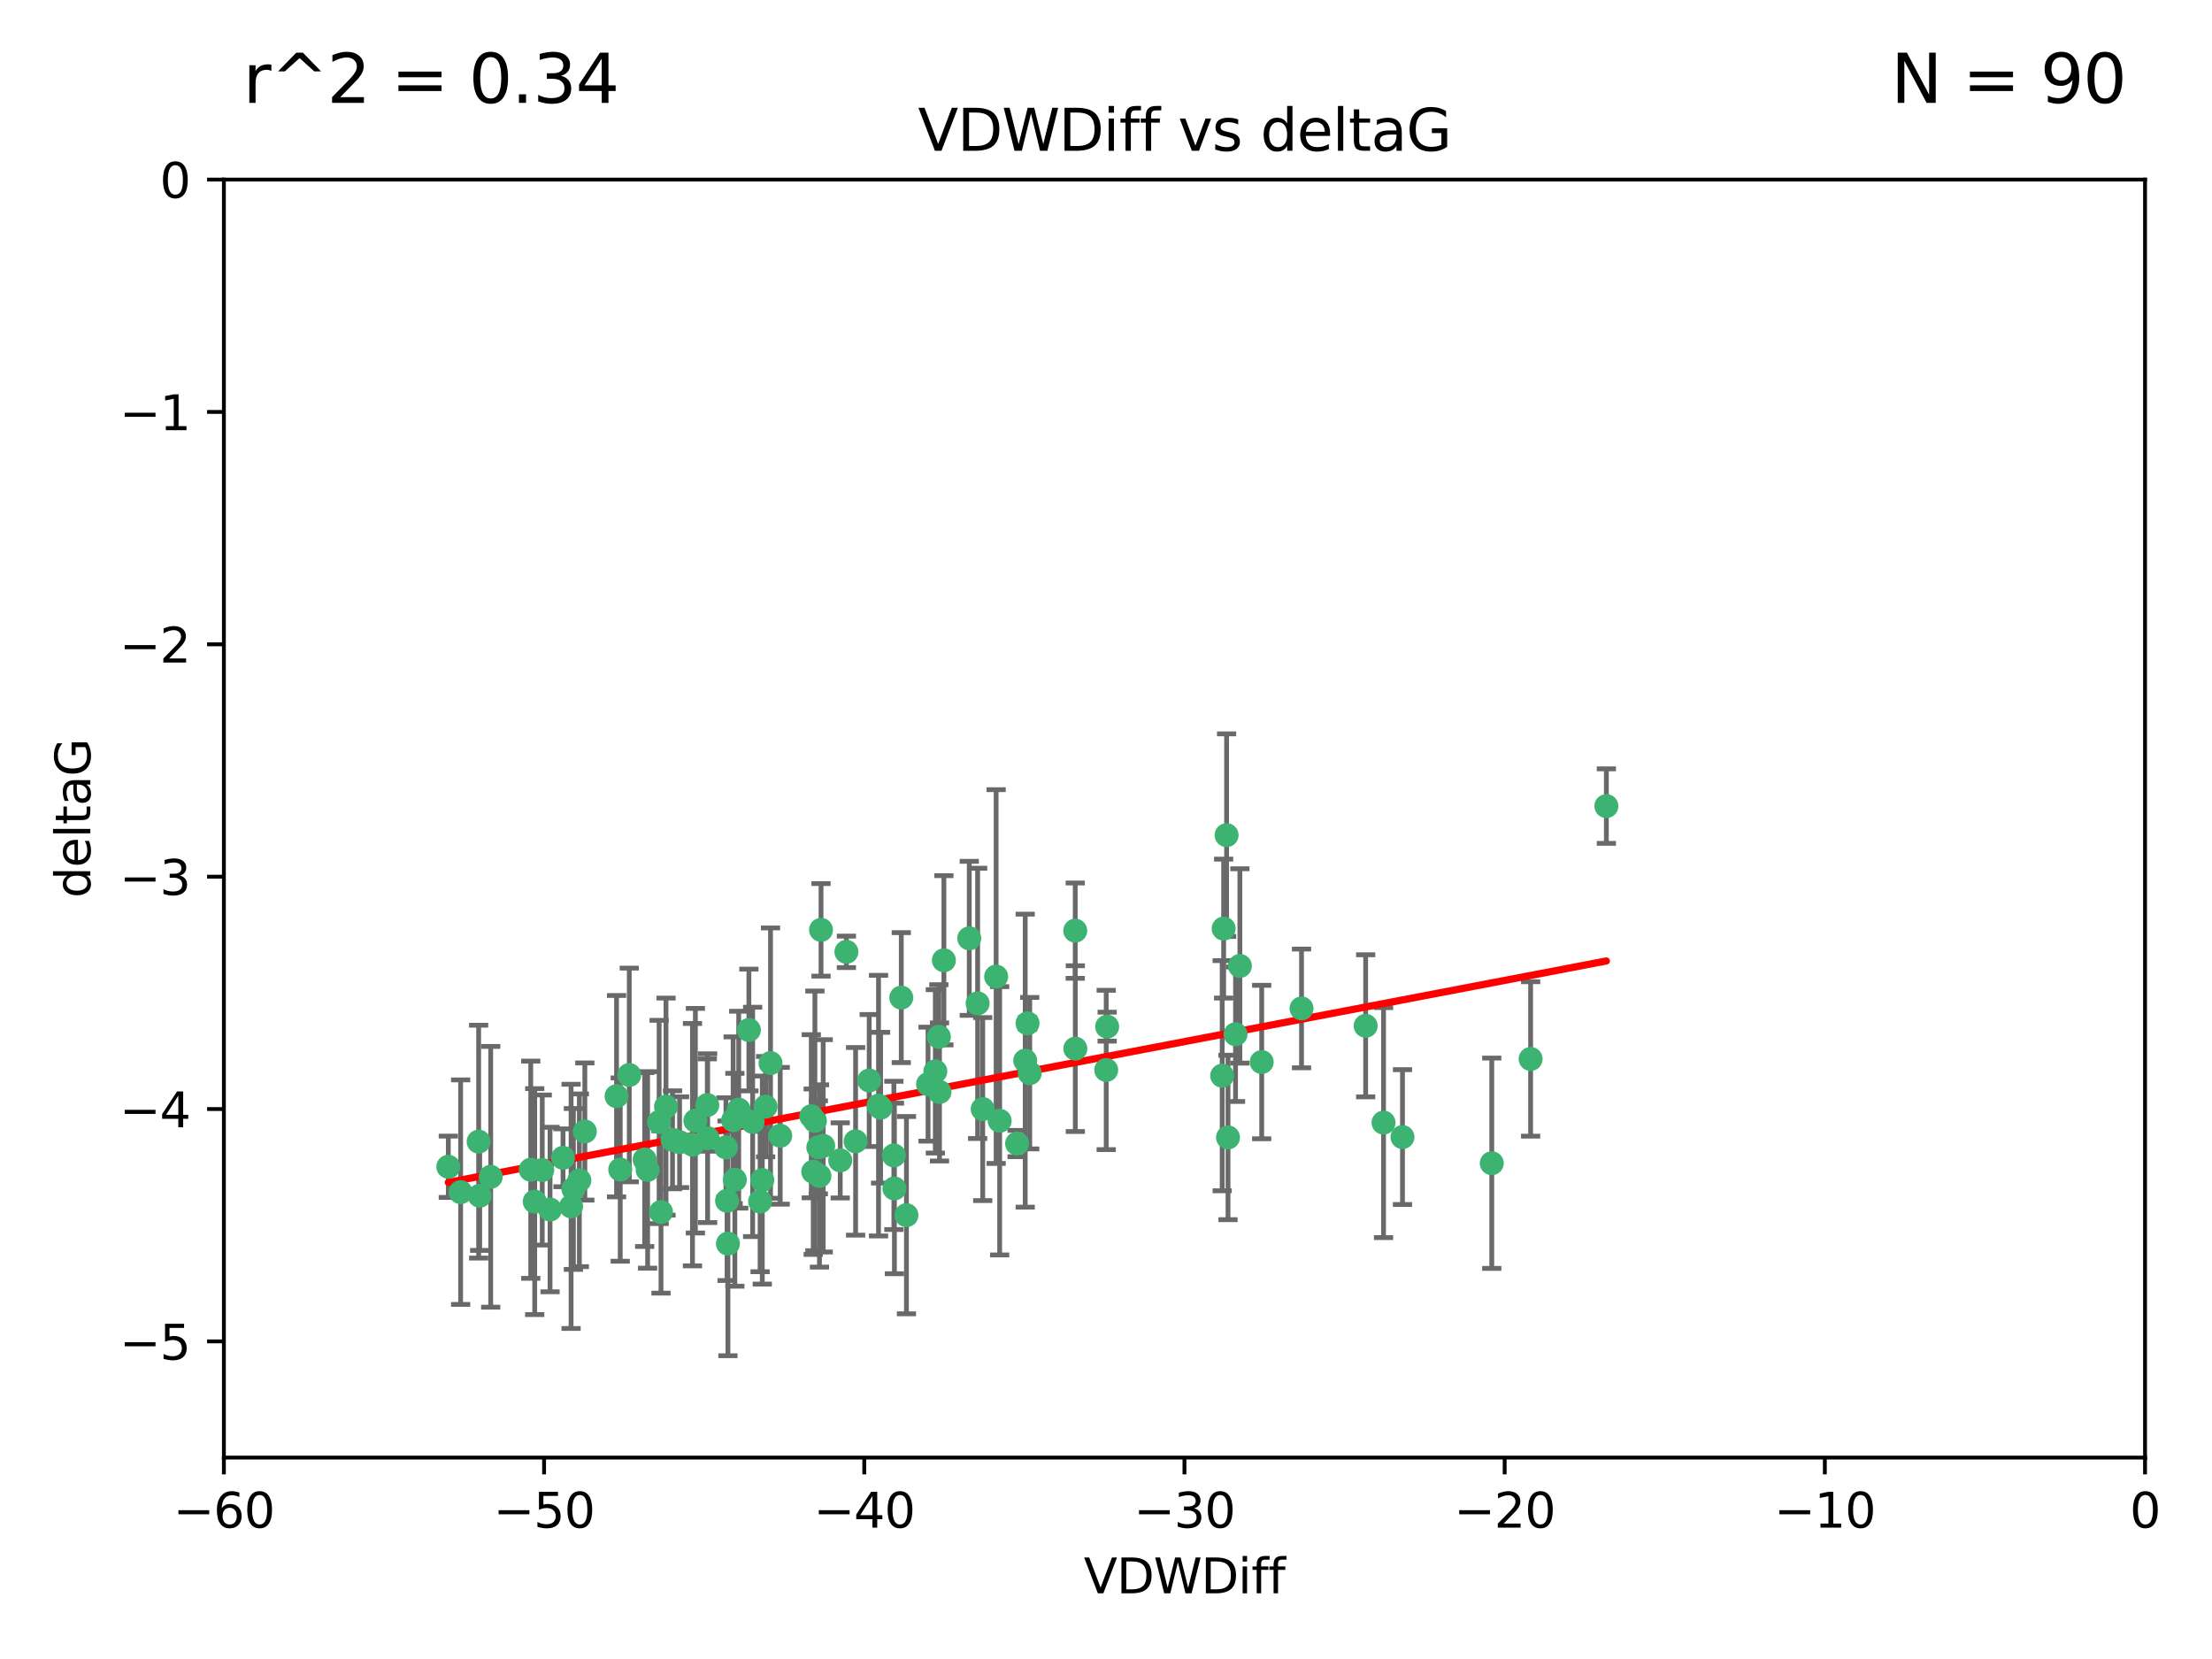 <?xml version="1.0" encoding="utf-8" standalone="no"?>
<!DOCTYPE svg PUBLIC "-//W3C//DTD SVG 1.1//EN"
  "http://www.w3.org/Graphics/SVG/1.1/DTD/svg11.dtd">
<svg xmlns:xlink="http://www.w3.org/1999/xlink" width="460.8pt" height="345.6pt" viewBox="0 0 460.8 345.6" xmlns="http://www.w3.org/2000/svg" version="1.1">
 <defs>
  <style type="text/css">*{stroke-linejoin: round; stroke-linecap: butt}</style>
 </defs>
 <g id="figure_1">
  <g id="patch_1">
   <path d="M 0 345.6 
L 460.8 345.6 
L 460.8 0 
L 0 0 
z
" style="fill: #ffffff"/>
  </g>
  <g id="axes_1">
   <g id="patch_2">
    <path d="M 46.64 303.64 
L 446.85 303.64 
L 446.85 37.411 
L 46.64 37.411 
z
" style="fill: #ffffff"/>
   </g>
   <g id="PathCollection_1">
    <defs>
     <path id="m945b46e8a5" d="M 0 1.118 
C 0.297 1.118 0.581 1 0.791 0.791 
C 1 0.581 1.118 0.297 1.118 0 
C 1.118 -0.297 1 -0.581 0.791 -0.791 
C 0.581 -1 0.297 -1.118 0 -1.118 
C -0.297 -1.118 -0.581 -1 -0.791 -0.791 
C -1 -0.581 -1.118 -0.297 -1.118 0 
C -1.118 0.297 -1 0.581 -0.791 0.791 
C -0.581 1 -0.297 1.118 0 1.118 
z
" style="stroke: #3cb371"/>
    </defs>
    <g clip-path="url(#pc354b18f9d)">
     <use xlink:href="#m945b46e8a5" x="151.221" y="239.011" style="fill: #3cb371; stroke: #3cb371"/>
     <use xlink:href="#m945b46e8a5" x="111.391" y="250.316" style="fill: #3cb371; stroke: #3cb371"/>
     <use xlink:href="#m945b46e8a5" x="120.692" y="245.88" style="fill: #3cb371; stroke: #3cb371"/>
     <use xlink:href="#m945b46e8a5" x="128.438" y="228.355" style="fill: #3cb371; stroke: #3cb371"/>
     <use xlink:href="#m945b46e8a5" x="153.89" y="231.167" style="fill: #3cb371; stroke: #3cb371"/>
     <use xlink:href="#m945b46e8a5" x="95.96" y="248.347" style="fill: #3cb371; stroke: #3cb371"/>
     <use xlink:href="#m945b46e8a5" x="147.41" y="237.101" style="fill: #3cb371; stroke: #3cb371"/>
     <use xlink:href="#m945b46e8a5" x="144.255" y="238.455" style="fill: #3cb371; stroke: #3cb371"/>
     <use xlink:href="#m945b46e8a5" x="102.222" y="245.151" style="fill: #3cb371; stroke: #3cb371"/>
     <use xlink:href="#m945b46e8a5" x="93.393" y="243.057" style="fill: #3cb371; stroke: #3cb371"/>
     <use xlink:href="#m945b46e8a5" x="170.466" y="239.012" style="fill: #3cb371; stroke: #3cb371"/>
     <use xlink:href="#m945b46e8a5" x="186.325" y="247.575" style="fill: #3cb371; stroke: #3cb371"/>
     <use xlink:href="#m945b46e8a5" x="170.71" y="244.971" style="fill: #3cb371; stroke: #3cb371"/>
     <use xlink:href="#m945b46e8a5" x="99.927" y="249.096" style="fill: #3cb371; stroke: #3cb371"/>
     <use xlink:href="#m945b46e8a5" x="152.724" y="233.364" style="fill: #3cb371; stroke: #3cb371"/>
     <use xlink:href="#m945b46e8a5" x="151.46" y="250.142" style="fill: #3cb371; stroke: #3cb371"/>
     <use xlink:href="#m945b46e8a5" x="129.205" y="243.641" style="fill: #3cb371; stroke: #3cb371"/>
     <use xlink:href="#m945b46e8a5" x="114.586" y="251.967" style="fill: #3cb371; stroke: #3cb371"/>
     <use xlink:href="#m945b46e8a5" x="160.515" y="221.462" style="fill: #3cb371; stroke: #3cb371"/>
     <use xlink:href="#m945b46e8a5" x="181.071" y="225.088" style="fill: #3cb371; stroke: #3cb371"/>
     <use xlink:href="#m945b46e8a5" x="169.007" y="232.534" style="fill: #3cb371; stroke: #3cb371"/>
     <use xlink:href="#m945b46e8a5" x="169.761" y="233.502" style="fill: #3cb371; stroke: #3cb371"/>
     <use xlink:href="#m945b46e8a5" x="138.74" y="230.526" style="fill: #3cb371; stroke: #3cb371"/>
     <use xlink:href="#m945b46e8a5" x="134.295" y="241.556" style="fill: #3cb371; stroke: #3cb371"/>
     <use xlink:href="#m945b46e8a5" x="140.098" y="237.443" style="fill: #3cb371; stroke: #3cb371"/>
     <use xlink:href="#m945b46e8a5" x="110.566" y="243.675" style="fill: #3cb371; stroke: #3cb371"/>
     <use xlink:href="#m945b46e8a5" x="162.533" y="236.602" style="fill: #3cb371; stroke: #3cb371"/>
     <use xlink:href="#m945b46e8a5" x="99.711" y="237.823" style="fill: #3cb371; stroke: #3cb371"/>
     <use xlink:href="#m945b46e8a5" x="171.486" y="238.695" style="fill: #3cb371; stroke: #3cb371"/>
     <use xlink:href="#m945b46e8a5" x="186.209" y="240.695" style="fill: #3cb371; stroke: #3cb371"/>
     <use xlink:href="#m945b46e8a5" x="119.448" y="247.682" style="fill: #3cb371; stroke: #3cb371"/>
     <use xlink:href="#m945b46e8a5" x="118.968" y="251.31" style="fill: #3cb371; stroke: #3cb371"/>
     <use xlink:href="#m945b46e8a5" x="131.089" y="223.937" style="fill: #3cb371; stroke: #3cb371"/>
     <use xlink:href="#m945b46e8a5" x="112.961" y="243.739" style="fill: #3cb371; stroke: #3cb371"/>
     <use xlink:href="#m945b46e8a5" x="134.911" y="243.713" style="fill: #3cb371; stroke: #3cb371"/>
     <use xlink:href="#m945b46e8a5" x="158.798" y="245.83" style="fill: #3cb371; stroke: #3cb371"/>
     <use xlink:href="#m945b46e8a5" x="156.79" y="233.712" style="fill: #3cb371; stroke: #3cb371"/>
     <use xlink:href="#m945b46e8a5" x="156.007" y="214.57" style="fill: #3cb371; stroke: #3cb371"/>
     <use xlink:href="#m945b46e8a5" x="175.035" y="241.73" style="fill: #3cb371; stroke: #3cb371"/>
     <use xlink:href="#m945b46e8a5" x="141.568" y="237.937" style="fill: #3cb371; stroke: #3cb371"/>
     <use xlink:href="#m945b46e8a5" x="171.035" y="193.709" style="fill: #3cb371; stroke: #3cb371"/>
     <use xlink:href="#m945b46e8a5" x="153.083" y="245.769" style="fill: #3cb371; stroke: #3cb371"/>
     <use xlink:href="#m945b46e8a5" x="121.832" y="235.714" style="fill: #3cb371; stroke: #3cb371"/>
     <use xlink:href="#m945b46e8a5" x="169.413" y="244.088" style="fill: #3cb371; stroke: #3cb371"/>
     <use xlink:href="#m945b46e8a5" x="151.644" y="259.074" style="fill: #3cb371; stroke: #3cb371"/>
     <use xlink:href="#m945b46e8a5" x="144.861" y="233.462" style="fill: #3cb371; stroke: #3cb371"/>
     <use xlink:href="#m945b46e8a5" x="117.288" y="241.193" style="fill: #3cb371; stroke: #3cb371"/>
     <use xlink:href="#m945b46e8a5" x="137.308" y="233.723" style="fill: #3cb371; stroke: #3cb371"/>
     <use xlink:href="#m945b46e8a5" x="137.699" y="252.481" style="fill: #3cb371; stroke: #3cb371"/>
     <use xlink:href="#m945b46e8a5" x="158.341" y="250.302" style="fill: #3cb371; stroke: #3cb371"/>
     <use xlink:href="#m945b46e8a5" x="214.511" y="223.559" style="fill: #3cb371; stroke: #3cb371"/>
     <use xlink:href="#m945b46e8a5" x="201.915" y="195.473" style="fill: #3cb371; stroke: #3cb371"/>
     <use xlink:href="#m945b46e8a5" x="223.993" y="193.873" style="fill: #3cb371; stroke: #3cb371"/>
     <use xlink:href="#m945b46e8a5" x="254.907" y="193.444" style="fill: #3cb371; stroke: #3cb371"/>
     <use xlink:href="#m945b46e8a5" x="183.012" y="230.324" style="fill: #3cb371; stroke: #3cb371"/>
     <use xlink:href="#m945b46e8a5" x="211.88" y="238.222" style="fill: #3cb371; stroke: #3cb371"/>
     <use xlink:href="#m945b46e8a5" x="195.715" y="227.477" style="fill: #3cb371; stroke: #3cb371"/>
     <use xlink:href="#m945b46e8a5" x="178.237" y="237.76" style="fill: #3cb371; stroke: #3cb371"/>
     <use xlink:href="#m945b46e8a5" x="188.828" y="253.138" style="fill: #3cb371; stroke: #3cb371"/>
     <use xlink:href="#m945b46e8a5" x="224.011" y="218.451" style="fill: #3cb371; stroke: #3cb371"/>
     <use xlink:href="#m945b46e8a5" x="193.329" y="225.849" style="fill: #3cb371; stroke: #3cb371"/>
     <use xlink:href="#m945b46e8a5" x="147.343" y="230.202" style="fill: #3cb371; stroke: #3cb371"/>
     <use xlink:href="#m945b46e8a5" x="204.72" y="231.04" style="fill: #3cb371; stroke: #3cb371"/>
     <use xlink:href="#m945b46e8a5" x="183.443" y="230.756" style="fill: #3cb371; stroke: #3cb371"/>
     <use xlink:href="#m945b46e8a5" x="271.132" y="210.077" style="fill: #3cb371; stroke: #3cb371"/>
     <use xlink:href="#m945b46e8a5" x="195.583" y="215.989" style="fill: #3cb371; stroke: #3cb371"/>
     <use xlink:href="#m945b46e8a5" x="196.632" y="200.046" style="fill: #3cb371; stroke: #3cb371"/>
     <use xlink:href="#m945b46e8a5" x="207.515" y="203.435" style="fill: #3cb371; stroke: #3cb371"/>
     <use xlink:href="#m945b46e8a5" x="284.491" y="213.695" style="fill: #3cb371; stroke: #3cb371"/>
     <use xlink:href="#m945b46e8a5" x="292.162" y="236.875" style="fill: #3cb371; stroke: #3cb371"/>
     <use xlink:href="#m945b46e8a5" x="159.489" y="230.536" style="fill: #3cb371; stroke: #3cb371"/>
     <use xlink:href="#m945b46e8a5" x="230.445" y="222.895" style="fill: #3cb371; stroke: #3cb371"/>
     <use xlink:href="#m945b46e8a5" x="213.569" y="220.951" style="fill: #3cb371; stroke: #3cb371"/>
     <use xlink:href="#m945b46e8a5" x="176.321" y="198.286" style="fill: #3cb371; stroke: #3cb371"/>
     <use xlink:href="#m945b46e8a5" x="258.292" y="201.223" style="fill: #3cb371; stroke: #3cb371"/>
     <use xlink:href="#m945b46e8a5" x="194.849" y="223.183" style="fill: #3cb371; stroke: #3cb371"/>
     <use xlink:href="#m945b46e8a5" x="203.66" y="209.019" style="fill: #3cb371; stroke: #3cb371"/>
     <use xlink:href="#m945b46e8a5" x="187.751" y="207.82" style="fill: #3cb371; stroke: #3cb371"/>
     <use xlink:href="#m945b46e8a5" x="214.061" y="213.179" style="fill: #3cb371; stroke: #3cb371"/>
     <use xlink:href="#m945b46e8a5" x="208.249" y="233.481" style="fill: #3cb371; stroke: #3cb371"/>
     <use xlink:href="#m945b46e8a5" x="255.522" y="173.979" style="fill: #3cb371; stroke: #3cb371"/>
     <use xlink:href="#m945b46e8a5" x="262.833" y="221.242" style="fill: #3cb371; stroke: #3cb371"/>
     <use xlink:href="#m945b46e8a5" x="230.642" y="213.868" style="fill: #3cb371; stroke: #3cb371"/>
     <use xlink:href="#m945b46e8a5" x="255.816" y="236.948" style="fill: #3cb371; stroke: #3cb371"/>
     <use xlink:href="#m945b46e8a5" x="254.602" y="224.085" style="fill: #3cb371; stroke: #3cb371"/>
     <use xlink:href="#m945b46e8a5" x="310.762" y="242.322" style="fill: #3cb371; stroke: #3cb371"/>
     <use xlink:href="#m945b46e8a5" x="288.215" y="233.861" style="fill: #3cb371; stroke: #3cb371"/>
     <use xlink:href="#m945b46e8a5" x="257.384" y="215.451" style="fill: #3cb371; stroke: #3cb371"/>
     <use xlink:href="#m945b46e8a5" x="334.635" y="167.925" style="fill: #3cb371; stroke: #3cb371"/>
     <use xlink:href="#m945b46e8a5" x="318.857" y="220.6" style="fill: #3cb371; stroke: #3cb371"/>
    </g>
   </g>
   <g id="matplotlib.axis_1">
    <g id="xtick_1">
     <g id="line2d_1">
      <defs>
       <path id="m1ce80c1e3f" d="M 0 0 
L 0 3.5 
" style="stroke: #000000; stroke-width: 0.8"/>
      </defs>
      <g>
       <use xlink:href="#m1ce80c1e3f" x="46.64" y="303.64" style="stroke: #000000; stroke-width: 0.8"/>
      </g>
     </g>
     <g id="text_1">
      <!-- −60 -->
      <g transform="translate(36.088 318.238)scale(0.1 -0.1)">
       <defs>
        <path id="DejaVuSans-2212" d="M 678 2272 
L 4684 2272 
L 4684 1741 
L 678 1741 
L 678 2272 
z
" transform="scale(0.016)"/>
        <path id="DejaVuSans-36" d="M 2113 2584 
Q 1688 2584 1439 2293 
Q 1191 2003 1191 1497 
Q 1191 994 1439 701 
Q 1688 409 2113 409 
Q 2538 409 2786 701 
Q 3034 994 3034 1497 
Q 3034 2003 2786 2293 
Q 2538 2584 2113 2584 
z
M 3366 4563 
L 3366 3988 
Q 3128 4100 2886 4159 
Q 2644 4219 2406 4219 
Q 1781 4219 1451 3797 
Q 1122 3375 1075 2522 
Q 1259 2794 1537 2939 
Q 1816 3084 2150 3084 
Q 2853 3084 3261 2657 
Q 3669 2231 3669 1497 
Q 3669 778 3244 343 
Q 2819 -91 2113 -91 
Q 1303 -91 875 529 
Q 447 1150 447 2328 
Q 447 3434 972 4092 
Q 1497 4750 2381 4750 
Q 2619 4750 2861 4703 
Q 3103 4656 3366 4563 
z
" transform="scale(0.016)"/>
        <path id="DejaVuSans-30" d="M 2034 4250 
Q 1547 4250 1301 3770 
Q 1056 3291 1056 2328 
Q 1056 1369 1301 889 
Q 1547 409 2034 409 
Q 2525 409 2770 889 
Q 3016 1369 3016 2328 
Q 3016 3291 2770 3770 
Q 2525 4250 2034 4250 
z
M 2034 4750 
Q 2819 4750 3233 4129 
Q 3647 3509 3647 2328 
Q 3647 1150 3233 529 
Q 2819 -91 2034 -91 
Q 1250 -91 836 529 
Q 422 1150 422 2328 
Q 422 3509 836 4129 
Q 1250 4750 2034 4750 
z
" transform="scale(0.016)"/>
       </defs>
       <use xlink:href="#DejaVuSans-2212"/>
       <use xlink:href="#DejaVuSans-36" x="83.789"/>
       <use xlink:href="#DejaVuSans-30" x="147.412"/>
      </g>
     </g>
    </g>
    <g id="xtick_2">
     <g id="line2d_2">
      <g>
       <use xlink:href="#m1ce80c1e3f" x="113.342" y="303.64" style="stroke: #000000; stroke-width: 0.8"/>
      </g>
     </g>
     <g id="text_2">
      <!-- −50 -->
      <g transform="translate(102.789 318.238)scale(0.1 -0.1)">
       <defs>
        <path id="DejaVuSans-35" d="M 691 4666 
L 3169 4666 
L 3169 4134 
L 1269 4134 
L 1269 2991 
Q 1406 3038 1543 3061 
Q 1681 3084 1819 3084 
Q 2600 3084 3056 2656 
Q 3513 2228 3513 1497 
Q 3513 744 3044 326 
Q 2575 -91 1722 -91 
Q 1428 -91 1123 -41 
Q 819 9 494 109 
L 494 744 
Q 775 591 1075 516 
Q 1375 441 1709 441 
Q 2250 441 2565 725 
Q 2881 1009 2881 1497 
Q 2881 1984 2565 2268 
Q 2250 2553 1709 2553 
Q 1456 2553 1204 2497 
Q 953 2441 691 2322 
L 691 4666 
z
" transform="scale(0.016)"/>
       </defs>
       <use xlink:href="#DejaVuSans-2212"/>
       <use xlink:href="#DejaVuSans-35" x="83.789"/>
       <use xlink:href="#DejaVuSans-30" x="147.412"/>
      </g>
     </g>
    </g>
    <g id="xtick_3">
     <g id="line2d_3">
      <g>
       <use xlink:href="#m1ce80c1e3f" x="180.043" y="303.64" style="stroke: #000000; stroke-width: 0.8"/>
      </g>
     </g>
     <g id="text_3">
      <!-- −40 -->
      <g transform="translate(169.491 318.238)scale(0.1 -0.1)">
       <defs>
        <path id="DejaVuSans-34" d="M 2419 4116 
L 825 1625 
L 2419 1625 
L 2419 4116 
z
M 2253 4666 
L 3047 4666 
L 3047 1625 
L 3713 1625 
L 3713 1100 
L 3047 1100 
L 3047 0 
L 2419 0 
L 2419 1100 
L 313 1100 
L 313 1709 
L 2253 4666 
z
" transform="scale(0.016)"/>
       </defs>
       <use xlink:href="#DejaVuSans-2212"/>
       <use xlink:href="#DejaVuSans-34" x="83.789"/>
       <use xlink:href="#DejaVuSans-30" x="147.412"/>
      </g>
     </g>
    </g>
    <g id="xtick_4">
     <g id="line2d_4">
      <g>
       <use xlink:href="#m1ce80c1e3f" x="246.745" y="303.64" style="stroke: #000000; stroke-width: 0.8"/>
      </g>
     </g>
     <g id="text_4">
      <!-- −30 -->
      <g transform="translate(236.193 318.238)scale(0.1 -0.1)">
       <defs>
        <path id="DejaVuSans-33" d="M 2597 2516 
Q 3050 2419 3304 2112 
Q 3559 1806 3559 1356 
Q 3559 666 3084 287 
Q 2609 -91 1734 -91 
Q 1441 -91 1130 -33 
Q 819 25 488 141 
L 488 750 
Q 750 597 1062 519 
Q 1375 441 1716 441 
Q 2309 441 2620 675 
Q 2931 909 2931 1356 
Q 2931 1769 2642 2001 
Q 2353 2234 1838 2234 
L 1294 2234 
L 1294 2753 
L 1863 2753 
Q 2328 2753 2575 2939 
Q 2822 3125 2822 3475 
Q 2822 3834 2567 4026 
Q 2313 4219 1838 4219 
Q 1578 4219 1281 4162 
Q 984 4106 628 3988 
L 628 4550 
Q 988 4650 1302 4700 
Q 1616 4750 1894 4750 
Q 2613 4750 3031 4423 
Q 3450 4097 3450 3541 
Q 3450 3153 3228 2886 
Q 3006 2619 2597 2516 
z
" transform="scale(0.016)"/>
       </defs>
       <use xlink:href="#DejaVuSans-2212"/>
       <use xlink:href="#DejaVuSans-33" x="83.789"/>
       <use xlink:href="#DejaVuSans-30" x="147.412"/>
      </g>
     </g>
    </g>
    <g id="xtick_5">
     <g id="line2d_5">
      <g>
       <use xlink:href="#m1ce80c1e3f" x="313.447" y="303.64" style="stroke: #000000; stroke-width: 0.8"/>
      </g>
     </g>
     <g id="text_5">
      <!-- −20 -->
      <g transform="translate(302.894 318.238)scale(0.1 -0.1)">
       <defs>
        <path id="DejaVuSans-32" d="M 1228 531 
L 3431 531 
L 3431 0 
L 469 0 
L 469 531 
Q 828 903 1448 1529 
Q 2069 2156 2228 2338 
Q 2531 2678 2651 2914 
Q 2772 3150 2772 3378 
Q 2772 3750 2511 3984 
Q 2250 4219 1831 4219 
Q 1534 4219 1204 4116 
Q 875 4013 500 3803 
L 500 4441 
Q 881 4594 1212 4672 
Q 1544 4750 1819 4750 
Q 2544 4750 2975 4387 
Q 3406 4025 3406 3419 
Q 3406 3131 3298 2873 
Q 3191 2616 2906 2266 
Q 2828 2175 2409 1742 
Q 1991 1309 1228 531 
z
" transform="scale(0.016)"/>
       </defs>
       <use xlink:href="#DejaVuSans-2212"/>
       <use xlink:href="#DejaVuSans-32" x="83.789"/>
       <use xlink:href="#DejaVuSans-30" x="147.412"/>
      </g>
     </g>
    </g>
    <g id="xtick_6">
     <g id="line2d_6">
      <g>
       <use xlink:href="#m1ce80c1e3f" x="380.148" y="303.64" style="stroke: #000000; stroke-width: 0.8"/>
      </g>
     </g>
     <g id="text_6">
      <!-- −10 -->
      <g transform="translate(369.596 318.238)scale(0.1 -0.1)">
       <defs>
        <path id="DejaVuSans-31" d="M 794 531 
L 1825 531 
L 1825 4091 
L 703 3866 
L 703 4441 
L 1819 4666 
L 2450 4666 
L 2450 531 
L 3481 531 
L 3481 0 
L 794 0 
L 794 531 
z
" transform="scale(0.016)"/>
       </defs>
       <use xlink:href="#DejaVuSans-2212"/>
       <use xlink:href="#DejaVuSans-31" x="83.789"/>
       <use xlink:href="#DejaVuSans-30" x="147.412"/>
      </g>
     </g>
    </g>
    <g id="xtick_7">
     <g id="line2d_7">
      <g>
       <use xlink:href="#m1ce80c1e3f" x="446.85" y="303.64" style="stroke: #000000; stroke-width: 0.8"/>
      </g>
     </g>
     <g id="text_7">
      <!-- 0 -->
      <g transform="translate(443.669 318.238)scale(0.1 -0.1)">
       <use xlink:href="#DejaVuSans-30"/>
      </g>
     </g>
    </g>
    <g id="text_8">
     <!-- VDWDiff -->
     <g transform="translate(225.772 331.917)scale(0.1 -0.1)">
      <defs>
       <path id="DejaVuSans-56" d="M 1831 0 
L 50 4666 
L 709 4666 
L 2188 738 
L 3669 4666 
L 4325 4666 
L 2547 0 
L 1831 0 
z
" transform="scale(0.016)"/>
       <path id="DejaVuSans-44" d="M 1259 4147 
L 1259 519 
L 2022 519 
Q 2988 519 3436 956 
Q 3884 1394 3884 2338 
Q 3884 3275 3436 3711 
Q 2988 4147 2022 4147 
L 1259 4147 
z
M 628 4666 
L 1925 4666 
Q 3281 4666 3915 4102 
Q 4550 3538 4550 2338 
Q 4550 1131 3912 565 
Q 3275 0 1925 0 
L 628 0 
L 628 4666 
z
" transform="scale(0.016)"/>
       <path id="DejaVuSans-57" d="M 213 4666 
L 850 4666 
L 1831 722 
L 2809 4666 
L 3519 4666 
L 4500 722 
L 5478 4666 
L 6119 4666 
L 4947 0 
L 4153 0 
L 3169 4050 
L 2175 0 
L 1381 0 
L 213 4666 
z
" transform="scale(0.016)"/>
       <path id="DejaVuSans-69" d="M 603 3500 
L 1178 3500 
L 1178 0 
L 603 0 
L 603 3500 
z
M 603 4863 
L 1178 4863 
L 1178 4134 
L 603 4134 
L 603 4863 
z
" transform="scale(0.016)"/>
       <path id="DejaVuSans-66" d="M 2375 4863 
L 2375 4384 
L 1825 4384 
Q 1516 4384 1395 4259 
Q 1275 4134 1275 3809 
L 1275 3500 
L 2222 3500 
L 2222 3053 
L 1275 3053 
L 1275 0 
L 697 0 
L 697 3053 
L 147 3053 
L 147 3500 
L 697 3500 
L 697 3744 
Q 697 4328 969 4595 
Q 1241 4863 1831 4863 
L 2375 4863 
z
" transform="scale(0.016)"/>
      </defs>
      <use xlink:href="#DejaVuSans-56"/>
      <use xlink:href="#DejaVuSans-44" x="68.408"/>
      <use xlink:href="#DejaVuSans-57" x="145.41"/>
      <use xlink:href="#DejaVuSans-44" x="244.287"/>
      <use xlink:href="#DejaVuSans-69" x="321.289"/>
      <use xlink:href="#DejaVuSans-66" x="349.072"/>
      <use xlink:href="#DejaVuSans-66" x="384.277"/>
     </g>
    </g>
   </g>
   <g id="matplotlib.axis_2">
    <g id="ytick_1">
     <g id="line2d_8">
      <defs>
       <path id="m86b92b8e4b" d="M 0 0 
L -3.5 0 
" style="stroke: #000000; stroke-width: 0.8"/>
      </defs>
      <g>
       <use xlink:href="#m86b92b8e4b" x="46.64" y="279.437" style="stroke: #000000; stroke-width: 0.8"/>
      </g>
     </g>
     <g id="text_9">
      <!-- −5 -->
      <g transform="translate(24.898 283.237)scale(0.1 -0.1)">
       <use xlink:href="#DejaVuSans-2212"/>
       <use xlink:href="#DejaVuSans-35" x="83.789"/>
      </g>
     </g>
    </g>
    <g id="ytick_2">
     <g id="line2d_9">
      <g>
       <use xlink:href="#m86b92b8e4b" x="46.64" y="231.032" style="stroke: #000000; stroke-width: 0.8"/>
      </g>
     </g>
     <g id="text_10">
      <!-- −4 -->
      <g transform="translate(24.898 234.831)scale(0.1 -0.1)">
       <use xlink:href="#DejaVuSans-2212"/>
       <use xlink:href="#DejaVuSans-34" x="83.789"/>
      </g>
     </g>
    </g>
    <g id="ytick_3">
     <g id="line2d_10">
      <g>
       <use xlink:href="#m86b92b8e4b" x="46.64" y="182.627" style="stroke: #000000; stroke-width: 0.8"/>
      </g>
     </g>
     <g id="text_11">
      <!-- −3 -->
      <g transform="translate(24.898 186.426)scale(0.1 -0.1)">
       <use xlink:href="#DejaVuSans-2212"/>
       <use xlink:href="#DejaVuSans-33" x="83.789"/>
      </g>
     </g>
    </g>
    <g id="ytick_4">
     <g id="line2d_11">
      <g>
       <use xlink:href="#m86b92b8e4b" x="46.64" y="134.222" style="stroke: #000000; stroke-width: 0.8"/>
      </g>
     </g>
     <g id="text_12">
      <!-- −2 -->
      <g transform="translate(24.898 138.021)scale(0.1 -0.1)">
       <use xlink:href="#DejaVuSans-2212"/>
       <use xlink:href="#DejaVuSans-32" x="83.789"/>
      </g>
     </g>
    </g>
    <g id="ytick_5">
     <g id="line2d_12">
      <g>
       <use xlink:href="#m86b92b8e4b" x="46.64" y="85.816" style="stroke: #000000; stroke-width: 0.8"/>
      </g>
     </g>
     <g id="text_13">
      <!-- −1 -->
      <g transform="translate(24.898 89.616)scale(0.1 -0.1)">
       <use xlink:href="#DejaVuSans-2212"/>
       <use xlink:href="#DejaVuSans-31" x="83.789"/>
      </g>
     </g>
    </g>
    <g id="ytick_6">
     <g id="line2d_13">
      <g>
       <use xlink:href="#m86b92b8e4b" x="46.64" y="37.411" style="stroke: #000000; stroke-width: 0.8"/>
      </g>
     </g>
     <g id="text_14">
      <!-- 0 -->
      <g transform="translate(33.278 41.21)scale(0.1 -0.1)">
       <use xlink:href="#DejaVuSans-30"/>
      </g>
     </g>
    </g>
    <g id="text_15">
     <!-- deltaG -->
     <g transform="translate(18.818 187.064)rotate(-90)scale(0.1 -0.1)">
      <defs>
       <path id="DejaVuSans-64" d="M 2906 2969 
L 2906 4863 
L 3481 4863 
L 3481 0 
L 2906 0 
L 2906 525 
Q 2725 213 2448 61 
Q 2172 -91 1784 -91 
Q 1150 -91 751 415 
Q 353 922 353 1747 
Q 353 2572 751 3078 
Q 1150 3584 1784 3584 
Q 2172 3584 2448 3432 
Q 2725 3281 2906 2969 
z
M 947 1747 
Q 947 1113 1208 752 
Q 1469 391 1925 391 
Q 2381 391 2643 752 
Q 2906 1113 2906 1747 
Q 2906 2381 2643 2742 
Q 2381 3103 1925 3103 
Q 1469 3103 1208 2742 
Q 947 2381 947 1747 
z
" transform="scale(0.016)"/>
       <path id="DejaVuSans-65" d="M 3597 1894 
L 3597 1613 
L 953 1613 
Q 991 1019 1311 708 
Q 1631 397 2203 397 
Q 2534 397 2845 478 
Q 3156 559 3463 722 
L 3463 178 
Q 3153 47 2828 -22 
Q 2503 -91 2169 -91 
Q 1331 -91 842 396 
Q 353 884 353 1716 
Q 353 2575 817 3079 
Q 1281 3584 2069 3584 
Q 2775 3584 3186 3129 
Q 3597 2675 3597 1894 
z
M 3022 2063 
Q 3016 2534 2758 2815 
Q 2500 3097 2075 3097 
Q 1594 3097 1305 2825 
Q 1016 2553 972 2059 
L 3022 2063 
z
" transform="scale(0.016)"/>
       <path id="DejaVuSans-6c" d="M 603 4863 
L 1178 4863 
L 1178 0 
L 603 0 
L 603 4863 
z
" transform="scale(0.016)"/>
       <path id="DejaVuSans-74" d="M 1172 4494 
L 1172 3500 
L 2356 3500 
L 2356 3053 
L 1172 3053 
L 1172 1153 
Q 1172 725 1289 603 
Q 1406 481 1766 481 
L 2356 481 
L 2356 0 
L 1766 0 
Q 1100 0 847 248 
Q 594 497 594 1153 
L 594 3053 
L 172 3053 
L 172 3500 
L 594 3500 
L 594 4494 
L 1172 4494 
z
" transform="scale(0.016)"/>
       <path id="DejaVuSans-61" d="M 2194 1759 
Q 1497 1759 1228 1600 
Q 959 1441 959 1056 
Q 959 750 1161 570 
Q 1363 391 1709 391 
Q 2188 391 2477 730 
Q 2766 1069 2766 1631 
L 2766 1759 
L 2194 1759 
z
M 3341 1997 
L 3341 0 
L 2766 0 
L 2766 531 
Q 2569 213 2275 61 
Q 1981 -91 1556 -91 
Q 1019 -91 701 211 
Q 384 513 384 1019 
Q 384 1609 779 1909 
Q 1175 2209 1959 2209 
L 2766 2209 
L 2766 2266 
Q 2766 2663 2505 2880 
Q 2244 3097 1772 3097 
Q 1472 3097 1187 3025 
Q 903 2953 641 2809 
L 641 3341 
Q 956 3463 1253 3523 
Q 1550 3584 1831 3584 
Q 2591 3584 2966 3190 
Q 3341 2797 3341 1997 
z
" transform="scale(0.016)"/>
       <path id="DejaVuSans-47" d="M 3809 666 
L 3809 1919 
L 2778 1919 
L 2778 2438 
L 4434 2438 
L 4434 434 
Q 4069 175 3628 42 
Q 3188 -91 2688 -91 
Q 1594 -91 976 548 
Q 359 1188 359 2328 
Q 359 3472 976 4111 
Q 1594 4750 2688 4750 
Q 3144 4750 3555 4637 
Q 3966 4525 4313 4306 
L 4313 3634 
Q 3963 3931 3569 4081 
Q 3175 4231 2741 4231 
Q 1884 4231 1454 3753 
Q 1025 3275 1025 2328 
Q 1025 1384 1454 906 
Q 1884 428 2741 428 
Q 3075 428 3337 486 
Q 3600 544 3809 666 
z
" transform="scale(0.016)"/>
      </defs>
      <use xlink:href="#DejaVuSans-64"/>
      <use xlink:href="#DejaVuSans-65" x="63.477"/>
      <use xlink:href="#DejaVuSans-6c" x="125"/>
      <use xlink:href="#DejaVuSans-74" x="152.783"/>
      <use xlink:href="#DejaVuSans-61" x="191.992"/>
      <use xlink:href="#DejaVuSans-47" x="253.271"/>
     </g>
    </g>
   </g>
   <g id="LineCollection_1">
    <path d="M 151.221 249.332 
L 151.221 228.691 
" clip-path="url(#pc354b18f9d)" style="fill: none; stroke: #696969"/>
    <path d="M 111.391 273.851 
L 111.391 226.78 
" clip-path="url(#pc354b18f9d)" style="fill: none; stroke: #696969"/>
    <path d="M 120.692 263.87 
L 120.692 227.891 
" clip-path="url(#pc354b18f9d)" style="fill: none; stroke: #696969"/>
    <path d="M 128.438 249.329 
L 128.438 207.382 
" clip-path="url(#pc354b18f9d)" style="fill: none; stroke: #696969"/>
    <path d="M 153.89 251.678 
L 153.89 210.656 
" clip-path="url(#pc354b18f9d)" style="fill: none; stroke: #696969"/>
    <path d="M 95.96 271.729 
L 95.96 224.965 
" clip-path="url(#pc354b18f9d)" style="fill: none; stroke: #696969"/>
    <path d="M 147.41 254.682 
L 147.41 219.519 
" clip-path="url(#pc354b18f9d)" style="fill: none; stroke: #696969"/>
    <path d="M 144.255 263.702 
L 144.255 213.208 
" clip-path="url(#pc354b18f9d)" style="fill: none; stroke: #696969"/>
    <path d="M 102.222 272.312 
L 102.222 217.99 
" clip-path="url(#pc354b18f9d)" style="fill: none; stroke: #696969"/>
    <path d="M 93.393 249.446 
L 93.393 236.669 
" clip-path="url(#pc354b18f9d)" style="fill: none; stroke: #696969"/>
    <path d="M 170.466 248.696 
L 170.466 229.327 
" clip-path="url(#pc354b18f9d)" style="fill: none; stroke: #696969"/>
    <path d="M 186.325 265.34 
L 186.325 229.81 
" clip-path="url(#pc354b18f9d)" style="fill: none; stroke: #696969"/>
    <path d="M 170.71 263.96 
L 170.71 225.982 
" clip-path="url(#pc354b18f9d)" style="fill: none; stroke: #696969"/>
    <path d="M 99.927 260.481 
L 99.927 237.71 
" clip-path="url(#pc354b18f9d)" style="fill: none; stroke: #696969"/>
    <path d="M 152.724 250.731 
L 152.724 215.997 
" clip-path="url(#pc354b18f9d)" style="fill: none; stroke: #696969"/>
    <path d="M 151.46 266.753 
L 151.46 233.531 
" clip-path="url(#pc354b18f9d)" style="fill: none; stroke: #696969"/>
    <path d="M 129.205 262.737 
L 129.205 224.544 
" clip-path="url(#pc354b18f9d)" style="fill: none; stroke: #696969"/>
    <path d="M 114.586 269.097 
L 114.586 234.836 
" clip-path="url(#pc354b18f9d)" style="fill: none; stroke: #696969"/>
    <path d="M 160.515 249.617 
L 160.515 193.307 
" clip-path="url(#pc354b18f9d)" style="fill: none; stroke: #696969"/>
    <path d="M 181.071 238.836 
L 181.071 211.34 
" clip-path="url(#pc354b18f9d)" style="fill: none; stroke: #696969"/>
    <path d="M 169.007 249.526 
L 169.007 215.542 
" clip-path="url(#pc354b18f9d)" style="fill: none; stroke: #696969"/>
    <path d="M 169.761 260.554 
L 169.761 206.45 
" clip-path="url(#pc354b18f9d)" style="fill: none; stroke: #696969"/>
    <path d="M 138.74 253.132 
L 138.74 207.921 
" clip-path="url(#pc354b18f9d)" style="fill: none; stroke: #696969"/>
    <path d="M 134.295 259.663 
L 134.295 223.449 
" clip-path="url(#pc354b18f9d)" style="fill: none; stroke: #696969"/>
    <path d="M 140.098 247.65 
L 140.098 227.236 
" clip-path="url(#pc354b18f9d)" style="fill: none; stroke: #696969"/>
    <path d="M 110.566 266.303 
L 110.566 221.048 
" clip-path="url(#pc354b18f9d)" style="fill: none; stroke: #696969"/>
    <path d="M 162.533 250.846 
L 162.533 222.359 
" clip-path="url(#pc354b18f9d)" style="fill: none; stroke: #696969"/>
    <path d="M 99.711 262.077 
L 99.711 213.568 
" clip-path="url(#pc354b18f9d)" style="fill: none; stroke: #696969"/>
    <path d="M 171.486 260.812 
L 171.486 216.578 
" clip-path="url(#pc354b18f9d)" style="fill: none; stroke: #696969"/>
    <path d="M 186.209 256.139 
L 186.209 225.251 
" clip-path="url(#pc354b18f9d)" style="fill: none; stroke: #696969"/>
    <path d="M 119.448 264.439 
L 119.448 230.926 
" clip-path="url(#pc354b18f9d)" style="fill: none; stroke: #696969"/>
    <path d="M 118.968 276.746 
L 118.968 225.873 
" clip-path="url(#pc354b18f9d)" style="fill: none; stroke: #696969"/>
    <path d="M 131.089 246.2 
L 131.089 201.674 
" clip-path="url(#pc354b18f9d)" style="fill: none; stroke: #696969"/>
    <path d="M 112.961 259.37 
L 112.961 228.107 
" clip-path="url(#pc354b18f9d)" style="fill: none; stroke: #696969"/>
    <path d="M 134.911 264.178 
L 134.911 223.248 
" clip-path="url(#pc354b18f9d)" style="fill: none; stroke: #696969"/>
    <path d="M 158.798 267.497 
L 158.798 224.162 
" clip-path="url(#pc354b18f9d)" style="fill: none; stroke: #696969"/>
    <path d="M 156.79 257.598 
L 156.79 209.826 
" clip-path="url(#pc354b18f9d)" style="fill: none; stroke: #696969"/>
    <path d="M 156.007 227.251 
L 156.007 201.889 
" clip-path="url(#pc354b18f9d)" style="fill: none; stroke: #696969"/>
    <path d="M 175.035 249.557 
L 175.035 233.903 
" clip-path="url(#pc354b18f9d)" style="fill: none; stroke: #696969"/>
    <path d="M 141.568 247.386 
L 141.568 228.488 
" clip-path="url(#pc354b18f9d)" style="fill: none; stroke: #696969"/>
    <path d="M 171.035 203.348 
L 171.035 184.071 
" clip-path="url(#pc354b18f9d)" style="fill: none; stroke: #696969"/>
    <path d="M 153.083 267.941 
L 153.083 223.597 
" clip-path="url(#pc354b18f9d)" style="fill: none; stroke: #696969"/>
    <path d="M 121.832 250 
L 121.832 221.428 
" clip-path="url(#pc354b18f9d)" style="fill: none; stroke: #696969"/>
    <path d="M 169.413 261.318 
L 169.413 226.858 
" clip-path="url(#pc354b18f9d)" style="fill: none; stroke: #696969"/>
    <path d="M 151.644 282.417 
L 151.644 235.732 
" clip-path="url(#pc354b18f9d)" style="fill: none; stroke: #696969"/>
    <path d="M 144.861 256.854 
L 144.861 210.07 
" clip-path="url(#pc354b18f9d)" style="fill: none; stroke: #696969"/>
    <path d="M 117.288 247.22 
L 117.288 235.166 
" clip-path="url(#pc354b18f9d)" style="fill: none; stroke: #696969"/>
    <path d="M 137.308 254.896 
L 137.308 212.549 
" clip-path="url(#pc354b18f9d)" style="fill: none; stroke: #696969"/>
    <path d="M 137.699 269.381 
L 137.699 235.581 
" clip-path="url(#pc354b18f9d)" style="fill: none; stroke: #696969"/>
    <path d="M 158.341 264.925 
L 158.341 235.679 
" clip-path="url(#pc354b18f9d)" style="fill: none; stroke: #696969"/>
    <path d="M 214.511 239.336 
L 214.511 207.781 
" clip-path="url(#pc354b18f9d)" style="fill: none; stroke: #696969"/>
    <path d="M 201.915 211.518 
L 201.915 179.428 
" clip-path="url(#pc354b18f9d)" style="fill: none; stroke: #696969"/>
    <path d="M 223.993 203.802 
L 223.993 183.944 
" clip-path="url(#pc354b18f9d)" style="fill: none; stroke: #696969"/>
    <path d="M 254.907 207.913 
L 254.907 178.974 
" clip-path="url(#pc354b18f9d)" style="fill: none; stroke: #696969"/>
    <path d="M 183.012 257.471 
L 183.012 203.178 
" clip-path="url(#pc354b18f9d)" style="fill: none; stroke: #696969"/>
    <path d="M 211.88 240.963 
L 211.88 235.481 
" clip-path="url(#pc354b18f9d)" style="fill: none; stroke: #696969"/>
    <path d="M 195.715 241.86 
L 195.715 213.095 
" clip-path="url(#pc354b18f9d)" style="fill: none; stroke: #696969"/>
    <path d="M 178.237 257.301 
L 178.237 218.218 
" clip-path="url(#pc354b18f9d)" style="fill: none; stroke: #696969"/>
    <path d="M 188.828 273.691 
L 188.828 232.586 
" clip-path="url(#pc354b18f9d)" style="fill: none; stroke: #696969"/>
    <path d="M 224.011 235.713 
L 224.011 201.188 
" clip-path="url(#pc354b18f9d)" style="fill: none; stroke: #696969"/>
    <path d="M 193.329 237.72 
L 193.329 213.978 
" clip-path="url(#pc354b18f9d)" style="fill: none; stroke: #696969"/>
    <path d="M 147.343 239.817 
L 147.343 220.587 
" clip-path="url(#pc354b18f9d)" style="fill: none; stroke: #696969"/>
    <path d="M 204.72 250.104 
L 204.72 211.975 
" clip-path="url(#pc354b18f9d)" style="fill: none; stroke: #696969"/>
    <path d="M 183.443 246.458 
L 183.443 215.054 
" clip-path="url(#pc354b18f9d)" style="fill: none; stroke: #696969"/>
    <path d="M 271.132 222.445 
L 271.132 197.71 
" clip-path="url(#pc354b18f9d)" style="fill: none; stroke: #696969"/>
    <path d="M 195.583 226.845 
L 195.583 205.133 
" clip-path="url(#pc354b18f9d)" style="fill: none; stroke: #696969"/>
    <path d="M 196.632 217.668 
L 196.632 182.424 
" clip-path="url(#pc354b18f9d)" style="fill: none; stroke: #696969"/>
    <path d="M 207.515 242.368 
L 207.515 164.502 
" clip-path="url(#pc354b18f9d)" style="fill: none; stroke: #696969"/>
    <path d="M 284.491 228.496 
L 284.491 198.895 
" clip-path="url(#pc354b18f9d)" style="fill: none; stroke: #696969"/>
    <path d="M 292.162 250.922 
L 292.162 222.829 
" clip-path="url(#pc354b18f9d)" style="fill: none; stroke: #696969"/>
    <path d="M 159.489 240.987 
L 159.489 220.084 
" clip-path="url(#pc354b18f9d)" style="fill: none; stroke: #696969"/>
    <path d="M 230.445 239.489 
L 230.445 206.3 
" clip-path="url(#pc354b18f9d)" style="fill: none; stroke: #696969"/>
    <path d="M 213.569 251.471 
L 213.569 190.431 
" clip-path="url(#pc354b18f9d)" style="fill: none; stroke: #696969"/>
    <path d="M 176.321 201.563 
L 176.321 195.009 
" clip-path="url(#pc354b18f9d)" style="fill: none; stroke: #696969"/>
    <path d="M 258.292 221.468 
L 258.292 180.978 
" clip-path="url(#pc354b18f9d)" style="fill: none; stroke: #696969"/>
    <path d="M 194.849 240.197 
L 194.849 206.168 
" clip-path="url(#pc354b18f9d)" style="fill: none; stroke: #696969"/>
    <path d="M 203.66 237.171 
L 203.66 180.866 
" clip-path="url(#pc354b18f9d)" style="fill: none; stroke: #696969"/>
    <path d="M 187.751 221.356 
L 187.751 194.285 
" clip-path="url(#pc354b18f9d)" style="fill: none; stroke: #696969"/>
    <path d="M 214.061 214.388 
L 214.061 211.971 
" clip-path="url(#pc354b18f9d)" style="fill: none; stroke: #696969"/>
    <path d="M 208.249 261.427 
L 208.249 205.535 
" clip-path="url(#pc354b18f9d)" style="fill: none; stroke: #696969"/>
    <path d="M 255.522 195.085 
L 255.522 152.873 
" clip-path="url(#pc354b18f9d)" style="fill: none; stroke: #696969"/>
    <path d="M 262.833 237.227 
L 262.833 205.257 
" clip-path="url(#pc354b18f9d)" style="fill: none; stroke: #696969"/>
    <path d="M 230.642 216.881 
L 230.642 210.855 
" clip-path="url(#pc354b18f9d)" style="fill: none; stroke: #696969"/>
    <path d="M 255.816 254.079 
L 255.816 219.818 
" clip-path="url(#pc354b18f9d)" style="fill: none; stroke: #696969"/>
    <path d="M 254.602 248.056 
L 254.602 200.114 
" clip-path="url(#pc354b18f9d)" style="fill: none; stroke: #696969"/>
    <path d="M 310.762 264.227 
L 310.762 220.417 
" clip-path="url(#pc354b18f9d)" style="fill: none; stroke: #696969"/>
    <path d="M 288.215 257.815 
L 288.215 209.906 
" clip-path="url(#pc354b18f9d)" style="fill: none; stroke: #696969"/>
    <path d="M 257.384 229.46 
L 257.384 201.442 
" clip-path="url(#pc354b18f9d)" style="fill: none; stroke: #696969"/>
    <path d="M 334.635 175.69 
L 334.635 160.161 
" clip-path="url(#pc354b18f9d)" style="fill: none; stroke: #696969"/>
    <path d="M 318.857 236.686 
L 318.857 204.513 
" clip-path="url(#pc354b18f9d)" style="fill: none; stroke: #696969"/>
   </g>
   <g id="line2d_14">
    <defs>
     <path id="m1fbe611914" d="M 2 0 
L -2 -0 
" style="stroke: #696969"/>
    </defs>
    <g clip-path="url(#pc354b18f9d)">
     <use xlink:href="#m1fbe611914" x="151.221" y="249.332" style="fill: #696969; stroke: #696969"/>
     <use xlink:href="#m1fbe611914" x="111.391" y="273.851" style="fill: #696969; stroke: #696969"/>
     <use xlink:href="#m1fbe611914" x="120.692" y="263.87" style="fill: #696969; stroke: #696969"/>
     <use xlink:href="#m1fbe611914" x="128.438" y="249.329" style="fill: #696969; stroke: #696969"/>
     <use xlink:href="#m1fbe611914" x="153.89" y="251.678" style="fill: #696969; stroke: #696969"/>
     <use xlink:href="#m1fbe611914" x="95.96" y="271.729" style="fill: #696969; stroke: #696969"/>
     <use xlink:href="#m1fbe611914" x="147.41" y="254.682" style="fill: #696969; stroke: #696969"/>
     <use xlink:href="#m1fbe611914" x="144.255" y="263.702" style="fill: #696969; stroke: #696969"/>
     <use xlink:href="#m1fbe611914" x="102.222" y="272.312" style="fill: #696969; stroke: #696969"/>
     <use xlink:href="#m1fbe611914" x="93.393" y="249.446" style="fill: #696969; stroke: #696969"/>
     <use xlink:href="#m1fbe611914" x="170.466" y="248.696" style="fill: #696969; stroke: #696969"/>
     <use xlink:href="#m1fbe611914" x="186.325" y="265.34" style="fill: #696969; stroke: #696969"/>
     <use xlink:href="#m1fbe611914" x="170.71" y="263.96" style="fill: #696969; stroke: #696969"/>
     <use xlink:href="#m1fbe611914" x="99.927" y="260.481" style="fill: #696969; stroke: #696969"/>
     <use xlink:href="#m1fbe611914" x="152.724" y="250.731" style="fill: #696969; stroke: #696969"/>
     <use xlink:href="#m1fbe611914" x="151.46" y="266.753" style="fill: #696969; stroke: #696969"/>
     <use xlink:href="#m1fbe611914" x="129.205" y="262.737" style="fill: #696969; stroke: #696969"/>
     <use xlink:href="#m1fbe611914" x="114.586" y="269.097" style="fill: #696969; stroke: #696969"/>
     <use xlink:href="#m1fbe611914" x="160.515" y="249.617" style="fill: #696969; stroke: #696969"/>
     <use xlink:href="#m1fbe611914" x="181.071" y="238.836" style="fill: #696969; stroke: #696969"/>
     <use xlink:href="#m1fbe611914" x="169.007" y="249.526" style="fill: #696969; stroke: #696969"/>
     <use xlink:href="#m1fbe611914" x="169.761" y="260.554" style="fill: #696969; stroke: #696969"/>
     <use xlink:href="#m1fbe611914" x="138.74" y="253.132" style="fill: #696969; stroke: #696969"/>
     <use xlink:href="#m1fbe611914" x="134.295" y="259.663" style="fill: #696969; stroke: #696969"/>
     <use xlink:href="#m1fbe611914" x="140.098" y="247.65" style="fill: #696969; stroke: #696969"/>
     <use xlink:href="#m1fbe611914" x="110.566" y="266.303" style="fill: #696969; stroke: #696969"/>
     <use xlink:href="#m1fbe611914" x="162.533" y="250.846" style="fill: #696969; stroke: #696969"/>
     <use xlink:href="#m1fbe611914" x="99.711" y="262.077" style="fill: #696969; stroke: #696969"/>
     <use xlink:href="#m1fbe611914" x="171.486" y="260.812" style="fill: #696969; stroke: #696969"/>
     <use xlink:href="#m1fbe611914" x="186.209" y="256.139" style="fill: #696969; stroke: #696969"/>
     <use xlink:href="#m1fbe611914" x="119.448" y="264.439" style="fill: #696969; stroke: #696969"/>
     <use xlink:href="#m1fbe611914" x="118.968" y="276.746" style="fill: #696969; stroke: #696969"/>
     <use xlink:href="#m1fbe611914" x="131.089" y="246.2" style="fill: #696969; stroke: #696969"/>
     <use xlink:href="#m1fbe611914" x="112.961" y="259.37" style="fill: #696969; stroke: #696969"/>
     <use xlink:href="#m1fbe611914" x="134.911" y="264.178" style="fill: #696969; stroke: #696969"/>
     <use xlink:href="#m1fbe611914" x="158.798" y="267.497" style="fill: #696969; stroke: #696969"/>
     <use xlink:href="#m1fbe611914" x="156.79" y="257.598" style="fill: #696969; stroke: #696969"/>
     <use xlink:href="#m1fbe611914" x="156.007" y="227.251" style="fill: #696969; stroke: #696969"/>
     <use xlink:href="#m1fbe611914" x="175.035" y="249.557" style="fill: #696969; stroke: #696969"/>
     <use xlink:href="#m1fbe611914" x="141.568" y="247.386" style="fill: #696969; stroke: #696969"/>
     <use xlink:href="#m1fbe611914" x="171.035" y="203.348" style="fill: #696969; stroke: #696969"/>
     <use xlink:href="#m1fbe611914" x="153.083" y="267.941" style="fill: #696969; stroke: #696969"/>
     <use xlink:href="#m1fbe611914" x="121.832" y="250" style="fill: #696969; stroke: #696969"/>
     <use xlink:href="#m1fbe611914" x="169.413" y="261.318" style="fill: #696969; stroke: #696969"/>
     <use xlink:href="#m1fbe611914" x="151.644" y="282.417" style="fill: #696969; stroke: #696969"/>
     <use xlink:href="#m1fbe611914" x="144.861" y="256.854" style="fill: #696969; stroke: #696969"/>
     <use xlink:href="#m1fbe611914" x="117.288" y="247.22" style="fill: #696969; stroke: #696969"/>
     <use xlink:href="#m1fbe611914" x="137.308" y="254.896" style="fill: #696969; stroke: #696969"/>
     <use xlink:href="#m1fbe611914" x="137.699" y="269.381" style="fill: #696969; stroke: #696969"/>
     <use xlink:href="#m1fbe611914" x="158.341" y="264.925" style="fill: #696969; stroke: #696969"/>
     <use xlink:href="#m1fbe611914" x="214.511" y="239.336" style="fill: #696969; stroke: #696969"/>
     <use xlink:href="#m1fbe611914" x="201.915" y="211.518" style="fill: #696969; stroke: #696969"/>
     <use xlink:href="#m1fbe611914" x="223.993" y="203.802" style="fill: #696969; stroke: #696969"/>
     <use xlink:href="#m1fbe611914" x="254.907" y="207.913" style="fill: #696969; stroke: #696969"/>
     <use xlink:href="#m1fbe611914" x="183.012" y="257.471" style="fill: #696969; stroke: #696969"/>
     <use xlink:href="#m1fbe611914" x="211.88" y="240.963" style="fill: #696969; stroke: #696969"/>
     <use xlink:href="#m1fbe611914" x="195.715" y="241.86" style="fill: #696969; stroke: #696969"/>
     <use xlink:href="#m1fbe611914" x="178.237" y="257.301" style="fill: #696969; stroke: #696969"/>
     <use xlink:href="#m1fbe611914" x="188.828" y="273.691" style="fill: #696969; stroke: #696969"/>
     <use xlink:href="#m1fbe611914" x="224.011" y="235.713" style="fill: #696969; stroke: #696969"/>
     <use xlink:href="#m1fbe611914" x="193.329" y="237.72" style="fill: #696969; stroke: #696969"/>
     <use xlink:href="#m1fbe611914" x="147.343" y="239.817" style="fill: #696969; stroke: #696969"/>
     <use xlink:href="#m1fbe611914" x="204.72" y="250.104" style="fill: #696969; stroke: #696969"/>
     <use xlink:href="#m1fbe611914" x="183.443" y="246.458" style="fill: #696969; stroke: #696969"/>
     <use xlink:href="#m1fbe611914" x="271.132" y="222.445" style="fill: #696969; stroke: #696969"/>
     <use xlink:href="#m1fbe611914" x="195.583" y="226.845" style="fill: #696969; stroke: #696969"/>
     <use xlink:href="#m1fbe611914" x="196.632" y="217.668" style="fill: #696969; stroke: #696969"/>
     <use xlink:href="#m1fbe611914" x="207.515" y="242.368" style="fill: #696969; stroke: #696969"/>
     <use xlink:href="#m1fbe611914" x="284.491" y="228.496" style="fill: #696969; stroke: #696969"/>
     <use xlink:href="#m1fbe611914" x="292.162" y="250.922" style="fill: #696969; stroke: #696969"/>
     <use xlink:href="#m1fbe611914" x="159.489" y="240.987" style="fill: #696969; stroke: #696969"/>
     <use xlink:href="#m1fbe611914" x="230.445" y="239.489" style="fill: #696969; stroke: #696969"/>
     <use xlink:href="#m1fbe611914" x="213.569" y="251.471" style="fill: #696969; stroke: #696969"/>
     <use xlink:href="#m1fbe611914" x="176.321" y="201.563" style="fill: #696969; stroke: #696969"/>
     <use xlink:href="#m1fbe611914" x="258.292" y="221.468" style="fill: #696969; stroke: #696969"/>
     <use xlink:href="#m1fbe611914" x="194.849" y="240.197" style="fill: #696969; stroke: #696969"/>
     <use xlink:href="#m1fbe611914" x="203.66" y="237.171" style="fill: #696969; stroke: #696969"/>
     <use xlink:href="#m1fbe611914" x="187.751" y="221.356" style="fill: #696969; stroke: #696969"/>
     <use xlink:href="#m1fbe611914" x="214.061" y="214.388" style="fill: #696969; stroke: #696969"/>
     <use xlink:href="#m1fbe611914" x="208.249" y="261.427" style="fill: #696969; stroke: #696969"/>
     <use xlink:href="#m1fbe611914" x="255.522" y="195.085" style="fill: #696969; stroke: #696969"/>
     <use xlink:href="#m1fbe611914" x="262.833" y="237.227" style="fill: #696969; stroke: #696969"/>
     <use xlink:href="#m1fbe611914" x="230.642" y="216.881" style="fill: #696969; stroke: #696969"/>
     <use xlink:href="#m1fbe611914" x="255.816" y="254.079" style="fill: #696969; stroke: #696969"/>
     <use xlink:href="#m1fbe611914" x="254.602" y="248.056" style="fill: #696969; stroke: #696969"/>
     <use xlink:href="#m1fbe611914" x="310.762" y="264.227" style="fill: #696969; stroke: #696969"/>
     <use xlink:href="#m1fbe611914" x="288.215" y="257.815" style="fill: #696969; stroke: #696969"/>
     <use xlink:href="#m1fbe611914" x="257.384" y="229.46" style="fill: #696969; stroke: #696969"/>
     <use xlink:href="#m1fbe611914" x="334.635" y="175.69" style="fill: #696969; stroke: #696969"/>
     <use xlink:href="#m1fbe611914" x="318.857" y="236.686" style="fill: #696969; stroke: #696969"/>
    </g>
   </g>
   <g id="line2d_15">
    <g clip-path="url(#pc354b18f9d)">
     <use xlink:href="#m1fbe611914" x="151.221" y="228.691" style="fill: #696969; stroke: #696969"/>
     <use xlink:href="#m1fbe611914" x="111.391" y="226.78" style="fill: #696969; stroke: #696969"/>
     <use xlink:href="#m1fbe611914" x="120.692" y="227.891" style="fill: #696969; stroke: #696969"/>
     <use xlink:href="#m1fbe611914" x="128.438" y="207.382" style="fill: #696969; stroke: #696969"/>
     <use xlink:href="#m1fbe611914" x="153.89" y="210.656" style="fill: #696969; stroke: #696969"/>
     <use xlink:href="#m1fbe611914" x="95.96" y="224.965" style="fill: #696969; stroke: #696969"/>
     <use xlink:href="#m1fbe611914" x="147.41" y="219.519" style="fill: #696969; stroke: #696969"/>
     <use xlink:href="#m1fbe611914" x="144.255" y="213.208" style="fill: #696969; stroke: #696969"/>
     <use xlink:href="#m1fbe611914" x="102.222" y="217.99" style="fill: #696969; stroke: #696969"/>
     <use xlink:href="#m1fbe611914" x="93.393" y="236.669" style="fill: #696969; stroke: #696969"/>
     <use xlink:href="#m1fbe611914" x="170.466" y="229.327" style="fill: #696969; stroke: #696969"/>
     <use xlink:href="#m1fbe611914" x="186.325" y="229.81" style="fill: #696969; stroke: #696969"/>
     <use xlink:href="#m1fbe611914" x="170.71" y="225.982" style="fill: #696969; stroke: #696969"/>
     <use xlink:href="#m1fbe611914" x="99.927" y="237.71" style="fill: #696969; stroke: #696969"/>
     <use xlink:href="#m1fbe611914" x="152.724" y="215.997" style="fill: #696969; stroke: #696969"/>
     <use xlink:href="#m1fbe611914" x="151.46" y="233.531" style="fill: #696969; stroke: #696969"/>
     <use xlink:href="#m1fbe611914" x="129.205" y="224.544" style="fill: #696969; stroke: #696969"/>
     <use xlink:href="#m1fbe611914" x="114.586" y="234.836" style="fill: #696969; stroke: #696969"/>
     <use xlink:href="#m1fbe611914" x="160.515" y="193.307" style="fill: #696969; stroke: #696969"/>
     <use xlink:href="#m1fbe611914" x="181.071" y="211.34" style="fill: #696969; stroke: #696969"/>
     <use xlink:href="#m1fbe611914" x="169.007" y="215.542" style="fill: #696969; stroke: #696969"/>
     <use xlink:href="#m1fbe611914" x="169.761" y="206.45" style="fill: #696969; stroke: #696969"/>
     <use xlink:href="#m1fbe611914" x="138.74" y="207.921" style="fill: #696969; stroke: #696969"/>
     <use xlink:href="#m1fbe611914" x="134.295" y="223.449" style="fill: #696969; stroke: #696969"/>
     <use xlink:href="#m1fbe611914" x="140.098" y="227.236" style="fill: #696969; stroke: #696969"/>
     <use xlink:href="#m1fbe611914" x="110.566" y="221.048" style="fill: #696969; stroke: #696969"/>
     <use xlink:href="#m1fbe611914" x="162.533" y="222.359" style="fill: #696969; stroke: #696969"/>
     <use xlink:href="#m1fbe611914" x="99.711" y="213.568" style="fill: #696969; stroke: #696969"/>
     <use xlink:href="#m1fbe611914" x="171.486" y="216.578" style="fill: #696969; stroke: #696969"/>
     <use xlink:href="#m1fbe611914" x="186.209" y="225.251" style="fill: #696969; stroke: #696969"/>
     <use xlink:href="#m1fbe611914" x="119.448" y="230.926" style="fill: #696969; stroke: #696969"/>
     <use xlink:href="#m1fbe611914" x="118.968" y="225.873" style="fill: #696969; stroke: #696969"/>
     <use xlink:href="#m1fbe611914" x="131.089" y="201.674" style="fill: #696969; stroke: #696969"/>
     <use xlink:href="#m1fbe611914" x="112.961" y="228.107" style="fill: #696969; stroke: #696969"/>
     <use xlink:href="#m1fbe611914" x="134.911" y="223.248" style="fill: #696969; stroke: #696969"/>
     <use xlink:href="#m1fbe611914" x="158.798" y="224.162" style="fill: #696969; stroke: #696969"/>
     <use xlink:href="#m1fbe611914" x="156.79" y="209.826" style="fill: #696969; stroke: #696969"/>
     <use xlink:href="#m1fbe611914" x="156.007" y="201.889" style="fill: #696969; stroke: #696969"/>
     <use xlink:href="#m1fbe611914" x="175.035" y="233.903" style="fill: #696969; stroke: #696969"/>
     <use xlink:href="#m1fbe611914" x="141.568" y="228.488" style="fill: #696969; stroke: #696969"/>
     <use xlink:href="#m1fbe611914" x="171.035" y="184.071" style="fill: #696969; stroke: #696969"/>
     <use xlink:href="#m1fbe611914" x="153.083" y="223.597" style="fill: #696969; stroke: #696969"/>
     <use xlink:href="#m1fbe611914" x="121.832" y="221.428" style="fill: #696969; stroke: #696969"/>
     <use xlink:href="#m1fbe611914" x="169.413" y="226.858" style="fill: #696969; stroke: #696969"/>
     <use xlink:href="#m1fbe611914" x="151.644" y="235.732" style="fill: #696969; stroke: #696969"/>
     <use xlink:href="#m1fbe611914" x="144.861" y="210.07" style="fill: #696969; stroke: #696969"/>
     <use xlink:href="#m1fbe611914" x="117.288" y="235.166" style="fill: #696969; stroke: #696969"/>
     <use xlink:href="#m1fbe611914" x="137.308" y="212.549" style="fill: #696969; stroke: #696969"/>
     <use xlink:href="#m1fbe611914" x="137.699" y="235.581" style="fill: #696969; stroke: #696969"/>
     <use xlink:href="#m1fbe611914" x="158.341" y="235.679" style="fill: #696969; stroke: #696969"/>
     <use xlink:href="#m1fbe611914" x="214.511" y="207.781" style="fill: #696969; stroke: #696969"/>
     <use xlink:href="#m1fbe611914" x="201.915" y="179.428" style="fill: #696969; stroke: #696969"/>
     <use xlink:href="#m1fbe611914" x="223.993" y="183.944" style="fill: #696969; stroke: #696969"/>
     <use xlink:href="#m1fbe611914" x="254.907" y="178.974" style="fill: #696969; stroke: #696969"/>
     <use xlink:href="#m1fbe611914" x="183.012" y="203.178" style="fill: #696969; stroke: #696969"/>
     <use xlink:href="#m1fbe611914" x="211.88" y="235.481" style="fill: #696969; stroke: #696969"/>
     <use xlink:href="#m1fbe611914" x="195.715" y="213.095" style="fill: #696969; stroke: #696969"/>
     <use xlink:href="#m1fbe611914" x="178.237" y="218.218" style="fill: #696969; stroke: #696969"/>
     <use xlink:href="#m1fbe611914" x="188.828" y="232.586" style="fill: #696969; stroke: #696969"/>
     <use xlink:href="#m1fbe611914" x="224.011" y="201.188" style="fill: #696969; stroke: #696969"/>
     <use xlink:href="#m1fbe611914" x="193.329" y="213.978" style="fill: #696969; stroke: #696969"/>
     <use xlink:href="#m1fbe611914" x="147.343" y="220.587" style="fill: #696969; stroke: #696969"/>
     <use xlink:href="#m1fbe611914" x="204.72" y="211.975" style="fill: #696969; stroke: #696969"/>
     <use xlink:href="#m1fbe611914" x="183.443" y="215.054" style="fill: #696969; stroke: #696969"/>
     <use xlink:href="#m1fbe611914" x="271.132" y="197.71" style="fill: #696969; stroke: #696969"/>
     <use xlink:href="#m1fbe611914" x="195.583" y="205.133" style="fill: #696969; stroke: #696969"/>
     <use xlink:href="#m1fbe611914" x="196.632" y="182.424" style="fill: #696969; stroke: #696969"/>
     <use xlink:href="#m1fbe611914" x="207.515" y="164.502" style="fill: #696969; stroke: #696969"/>
     <use xlink:href="#m1fbe611914" x="284.491" y="198.895" style="fill: #696969; stroke: #696969"/>
     <use xlink:href="#m1fbe611914" x="292.162" y="222.829" style="fill: #696969; stroke: #696969"/>
     <use xlink:href="#m1fbe611914" x="159.489" y="220.084" style="fill: #696969; stroke: #696969"/>
     <use xlink:href="#m1fbe611914" x="230.445" y="206.3" style="fill: #696969; stroke: #696969"/>
     <use xlink:href="#m1fbe611914" x="213.569" y="190.431" style="fill: #696969; stroke: #696969"/>
     <use xlink:href="#m1fbe611914" x="176.321" y="195.009" style="fill: #696969; stroke: #696969"/>
     <use xlink:href="#m1fbe611914" x="258.292" y="180.978" style="fill: #696969; stroke: #696969"/>
     <use xlink:href="#m1fbe611914" x="194.849" y="206.168" style="fill: #696969; stroke: #696969"/>
     <use xlink:href="#m1fbe611914" x="203.66" y="180.866" style="fill: #696969; stroke: #696969"/>
     <use xlink:href="#m1fbe611914" x="187.751" y="194.285" style="fill: #696969; stroke: #696969"/>
     <use xlink:href="#m1fbe611914" x="214.061" y="211.971" style="fill: #696969; stroke: #696969"/>
     <use xlink:href="#m1fbe611914" x="208.249" y="205.535" style="fill: #696969; stroke: #696969"/>
     <use xlink:href="#m1fbe611914" x="255.522" y="152.873" style="fill: #696969; stroke: #696969"/>
     <use xlink:href="#m1fbe611914" x="262.833" y="205.257" style="fill: #696969; stroke: #696969"/>
     <use xlink:href="#m1fbe611914" x="230.642" y="210.855" style="fill: #696969; stroke: #696969"/>
     <use xlink:href="#m1fbe611914" x="255.816" y="219.818" style="fill: #696969; stroke: #696969"/>
     <use xlink:href="#m1fbe611914" x="254.602" y="200.114" style="fill: #696969; stroke: #696969"/>
     <use xlink:href="#m1fbe611914" x="310.762" y="220.417" style="fill: #696969; stroke: #696969"/>
     <use xlink:href="#m1fbe611914" x="288.215" y="209.906" style="fill: #696969; stroke: #696969"/>
     <use xlink:href="#m1fbe611914" x="257.384" y="201.442" style="fill: #696969; stroke: #696969"/>
     <use xlink:href="#m1fbe611914" x="334.635" y="160.161" style="fill: #696969; stroke: #696969"/>
     <use xlink:href="#m1fbe611914" x="318.857" y="204.513" style="fill: #696969; stroke: #696969"/>
    </g>
   </g>
   <g id="line2d_16">
    <path d="M 151.221 235.255 
L 111.391 242.87 
L 120.692 241.092 
L 128.438 239.611 
L 153.89 234.744 
L 95.96 245.821 
L 147.41 235.983 
L 144.255 236.587 
L 102.222 244.624 
L 93.393 246.312 
L 170.466 231.575 
L 186.325 228.543 
L 170.71 231.528 
L 99.927 245.062 
L 152.724 234.967 
L 151.46 235.209 
L 129.205 239.464 
L 114.586 242.26 
L 160.515 233.478 
L 181.071 229.547 
L 169.007 231.854 
L 169.761 231.71 
L 138.74 237.641 
L 134.295 238.491 
L 140.098 237.381 
L 110.566 243.028 
L 162.533 233.092 
L 99.711 245.104 
L 171.486 231.38 
L 186.209 228.565 
L 119.448 241.33 
L 118.968 241.422 
L 131.089 239.104 
L 112.961 242.57 
L 134.911 238.373 
L 158.798 233.806 
L 156.79 234.19 
L 156.007 234.34 
L 175.035 230.701 
L 141.568 237.1 
L 171.035 231.466 
L 153.083 234.899 
L 121.832 240.874 
L 169.413 231.776 
L 151.644 235.174 
L 144.861 236.471 
L 117.288 241.743 
L 137.308 237.915 
L 137.699 237.84 
L 158.341 233.893 
L 214.511 223.153 
L 201.915 225.562 
L 223.993 221.34 
L 254.907 215.429 
L 183.012 229.176 
L 211.88 223.656 
L 195.715 226.747 
L 178.237 230.089 
L 188.828 228.064 
L 224.011 221.337 
L 193.329 227.203 
L 147.343 235.996 
L 204.72 225.026 
L 183.443 229.094 
L 271.132 212.327 
L 195.583 226.772 
L 196.632 226.572 
L 207.515 224.491 
L 284.491 209.773 
L 292.162 208.306 
L 159.489 233.674 
L 230.445 220.107 
L 213.569 223.333 
L 176.321 230.455 
L 258.292 214.782 
L 194.849 226.913 
L 203.66 225.228 
L 187.751 228.27 
L 214.061 223.239 
L 208.249 224.351 
L 255.522 215.312 
L 262.833 213.914 
L 230.642 220.069 
L 255.816 215.256 
L 254.602 215.488 
L 310.762 204.75 
L 288.215 209.061 
L 257.384 214.956 
L 334.635 200.185 
L 318.857 203.202 
" clip-path="url(#pc354b18f9d)" style="fill: none; stroke: #ff0000; stroke-width: 1.5; stroke-linecap: square"/>
   </g>
   <g id="line2d_17">
    <defs>
     <path id="m897259bf1d" d="M 0 2 
C 0.53 2 1.039 1.789 1.414 1.414 
C 1.789 1.039 2 0.53 2 0 
C 2 -0.53 1.789 -1.039 1.414 -1.414 
C 1.039 -1.789 0.53 -2 0 -2 
C -0.53 -2 -1.039 -1.789 -1.414 -1.414 
C -1.789 -1.039 -2 -0.53 -2 0 
C -2 0.53 -1.789 1.039 -1.414 1.414 
C -1.039 1.789 -0.53 2 0 2 
z
" style="stroke: #3cb371"/>
    </defs>
    <g clip-path="url(#pc354b18f9d)">
     <use xlink:href="#m897259bf1d" x="151.221" y="239.011" style="fill: #3cb371; stroke: #3cb371"/>
     <use xlink:href="#m897259bf1d" x="111.391" y="250.316" style="fill: #3cb371; stroke: #3cb371"/>
     <use xlink:href="#m897259bf1d" x="120.692" y="245.88" style="fill: #3cb371; stroke: #3cb371"/>
     <use xlink:href="#m897259bf1d" x="128.438" y="228.355" style="fill: #3cb371; stroke: #3cb371"/>
     <use xlink:href="#m897259bf1d" x="153.89" y="231.167" style="fill: #3cb371; stroke: #3cb371"/>
     <use xlink:href="#m897259bf1d" x="95.96" y="248.347" style="fill: #3cb371; stroke: #3cb371"/>
     <use xlink:href="#m897259bf1d" x="147.41" y="237.101" style="fill: #3cb371; stroke: #3cb371"/>
     <use xlink:href="#m897259bf1d" x="144.255" y="238.455" style="fill: #3cb371; stroke: #3cb371"/>
     <use xlink:href="#m897259bf1d" x="102.222" y="245.151" style="fill: #3cb371; stroke: #3cb371"/>
     <use xlink:href="#m897259bf1d" x="93.393" y="243.057" style="fill: #3cb371; stroke: #3cb371"/>
     <use xlink:href="#m897259bf1d" x="170.466" y="239.012" style="fill: #3cb371; stroke: #3cb371"/>
     <use xlink:href="#m897259bf1d" x="186.325" y="247.575" style="fill: #3cb371; stroke: #3cb371"/>
     <use xlink:href="#m897259bf1d" x="170.71" y="244.971" style="fill: #3cb371; stroke: #3cb371"/>
     <use xlink:href="#m897259bf1d" x="99.927" y="249.096" style="fill: #3cb371; stroke: #3cb371"/>
     <use xlink:href="#m897259bf1d" x="152.724" y="233.364" style="fill: #3cb371; stroke: #3cb371"/>
     <use xlink:href="#m897259bf1d" x="151.46" y="250.142" style="fill: #3cb371; stroke: #3cb371"/>
     <use xlink:href="#m897259bf1d" x="129.205" y="243.641" style="fill: #3cb371; stroke: #3cb371"/>
     <use xlink:href="#m897259bf1d" x="114.586" y="251.967" style="fill: #3cb371; stroke: #3cb371"/>
     <use xlink:href="#m897259bf1d" x="160.515" y="221.462" style="fill: #3cb371; stroke: #3cb371"/>
     <use xlink:href="#m897259bf1d" x="181.071" y="225.088" style="fill: #3cb371; stroke: #3cb371"/>
     <use xlink:href="#m897259bf1d" x="169.007" y="232.534" style="fill: #3cb371; stroke: #3cb371"/>
     <use xlink:href="#m897259bf1d" x="169.761" y="233.502" style="fill: #3cb371; stroke: #3cb371"/>
     <use xlink:href="#m897259bf1d" x="138.74" y="230.526" style="fill: #3cb371; stroke: #3cb371"/>
     <use xlink:href="#m897259bf1d" x="134.295" y="241.556" style="fill: #3cb371; stroke: #3cb371"/>
     <use xlink:href="#m897259bf1d" x="140.098" y="237.443" style="fill: #3cb371; stroke: #3cb371"/>
     <use xlink:href="#m897259bf1d" x="110.566" y="243.675" style="fill: #3cb371; stroke: #3cb371"/>
     <use xlink:href="#m897259bf1d" x="162.533" y="236.602" style="fill: #3cb371; stroke: #3cb371"/>
     <use xlink:href="#m897259bf1d" x="99.711" y="237.823" style="fill: #3cb371; stroke: #3cb371"/>
     <use xlink:href="#m897259bf1d" x="171.486" y="238.695" style="fill: #3cb371; stroke: #3cb371"/>
     <use xlink:href="#m897259bf1d" x="186.209" y="240.695" style="fill: #3cb371; stroke: #3cb371"/>
     <use xlink:href="#m897259bf1d" x="119.448" y="247.682" style="fill: #3cb371; stroke: #3cb371"/>
     <use xlink:href="#m897259bf1d" x="118.968" y="251.31" style="fill: #3cb371; stroke: #3cb371"/>
     <use xlink:href="#m897259bf1d" x="131.089" y="223.937" style="fill: #3cb371; stroke: #3cb371"/>
     <use xlink:href="#m897259bf1d" x="112.961" y="243.739" style="fill: #3cb371; stroke: #3cb371"/>
     <use xlink:href="#m897259bf1d" x="134.911" y="243.713" style="fill: #3cb371; stroke: #3cb371"/>
     <use xlink:href="#m897259bf1d" x="158.798" y="245.83" style="fill: #3cb371; stroke: #3cb371"/>
     <use xlink:href="#m897259bf1d" x="156.79" y="233.712" style="fill: #3cb371; stroke: #3cb371"/>
     <use xlink:href="#m897259bf1d" x="156.007" y="214.57" style="fill: #3cb371; stroke: #3cb371"/>
     <use xlink:href="#m897259bf1d" x="175.035" y="241.73" style="fill: #3cb371; stroke: #3cb371"/>
     <use xlink:href="#m897259bf1d" x="141.568" y="237.937" style="fill: #3cb371; stroke: #3cb371"/>
     <use xlink:href="#m897259bf1d" x="171.035" y="193.709" style="fill: #3cb371; stroke: #3cb371"/>
     <use xlink:href="#m897259bf1d" x="153.083" y="245.769" style="fill: #3cb371; stroke: #3cb371"/>
     <use xlink:href="#m897259bf1d" x="121.832" y="235.714" style="fill: #3cb371; stroke: #3cb371"/>
     <use xlink:href="#m897259bf1d" x="169.413" y="244.088" style="fill: #3cb371; stroke: #3cb371"/>
     <use xlink:href="#m897259bf1d" x="151.644" y="259.074" style="fill: #3cb371; stroke: #3cb371"/>
     <use xlink:href="#m897259bf1d" x="144.861" y="233.462" style="fill: #3cb371; stroke: #3cb371"/>
     <use xlink:href="#m897259bf1d" x="117.288" y="241.193" style="fill: #3cb371; stroke: #3cb371"/>
     <use xlink:href="#m897259bf1d" x="137.308" y="233.723" style="fill: #3cb371; stroke: #3cb371"/>
     <use xlink:href="#m897259bf1d" x="137.699" y="252.481" style="fill: #3cb371; stroke: #3cb371"/>
     <use xlink:href="#m897259bf1d" x="158.341" y="250.302" style="fill: #3cb371; stroke: #3cb371"/>
     <use xlink:href="#m897259bf1d" x="214.511" y="223.559" style="fill: #3cb371; stroke: #3cb371"/>
     <use xlink:href="#m897259bf1d" x="201.915" y="195.473" style="fill: #3cb371; stroke: #3cb371"/>
     <use xlink:href="#m897259bf1d" x="223.993" y="193.873" style="fill: #3cb371; stroke: #3cb371"/>
     <use xlink:href="#m897259bf1d" x="254.907" y="193.444" style="fill: #3cb371; stroke: #3cb371"/>
     <use xlink:href="#m897259bf1d" x="183.012" y="230.324" style="fill: #3cb371; stroke: #3cb371"/>
     <use xlink:href="#m897259bf1d" x="211.88" y="238.222" style="fill: #3cb371; stroke: #3cb371"/>
     <use xlink:href="#m897259bf1d" x="195.715" y="227.477" style="fill: #3cb371; stroke: #3cb371"/>
     <use xlink:href="#m897259bf1d" x="178.237" y="237.76" style="fill: #3cb371; stroke: #3cb371"/>
     <use xlink:href="#m897259bf1d" x="188.828" y="253.138" style="fill: #3cb371; stroke: #3cb371"/>
     <use xlink:href="#m897259bf1d" x="224.011" y="218.451" style="fill: #3cb371; stroke: #3cb371"/>
     <use xlink:href="#m897259bf1d" x="193.329" y="225.849" style="fill: #3cb371; stroke: #3cb371"/>
     <use xlink:href="#m897259bf1d" x="147.343" y="230.202" style="fill: #3cb371; stroke: #3cb371"/>
     <use xlink:href="#m897259bf1d" x="204.72" y="231.04" style="fill: #3cb371; stroke: #3cb371"/>
     <use xlink:href="#m897259bf1d" x="183.443" y="230.756" style="fill: #3cb371; stroke: #3cb371"/>
     <use xlink:href="#m897259bf1d" x="271.132" y="210.077" style="fill: #3cb371; stroke: #3cb371"/>
     <use xlink:href="#m897259bf1d" x="195.583" y="215.989" style="fill: #3cb371; stroke: #3cb371"/>
     <use xlink:href="#m897259bf1d" x="196.632" y="200.046" style="fill: #3cb371; stroke: #3cb371"/>
     <use xlink:href="#m897259bf1d" x="207.515" y="203.435" style="fill: #3cb371; stroke: #3cb371"/>
     <use xlink:href="#m897259bf1d" x="284.491" y="213.695" style="fill: #3cb371; stroke: #3cb371"/>
     <use xlink:href="#m897259bf1d" x="292.162" y="236.875" style="fill: #3cb371; stroke: #3cb371"/>
     <use xlink:href="#m897259bf1d" x="159.489" y="230.536" style="fill: #3cb371; stroke: #3cb371"/>
     <use xlink:href="#m897259bf1d" x="230.445" y="222.895" style="fill: #3cb371; stroke: #3cb371"/>
     <use xlink:href="#m897259bf1d" x="213.569" y="220.951" style="fill: #3cb371; stroke: #3cb371"/>
     <use xlink:href="#m897259bf1d" x="176.321" y="198.286" style="fill: #3cb371; stroke: #3cb371"/>
     <use xlink:href="#m897259bf1d" x="258.292" y="201.223" style="fill: #3cb371; stroke: #3cb371"/>
     <use xlink:href="#m897259bf1d" x="194.849" y="223.183" style="fill: #3cb371; stroke: #3cb371"/>
     <use xlink:href="#m897259bf1d" x="203.66" y="209.019" style="fill: #3cb371; stroke: #3cb371"/>
     <use xlink:href="#m897259bf1d" x="187.751" y="207.82" style="fill: #3cb371; stroke: #3cb371"/>
     <use xlink:href="#m897259bf1d" x="214.061" y="213.179" style="fill: #3cb371; stroke: #3cb371"/>
     <use xlink:href="#m897259bf1d" x="208.249" y="233.481" style="fill: #3cb371; stroke: #3cb371"/>
     <use xlink:href="#m897259bf1d" x="255.522" y="173.979" style="fill: #3cb371; stroke: #3cb371"/>
     <use xlink:href="#m897259bf1d" x="262.833" y="221.242" style="fill: #3cb371; stroke: #3cb371"/>
     <use xlink:href="#m897259bf1d" x="230.642" y="213.868" style="fill: #3cb371; stroke: #3cb371"/>
     <use xlink:href="#m897259bf1d" x="255.816" y="236.948" style="fill: #3cb371; stroke: #3cb371"/>
     <use xlink:href="#m897259bf1d" x="254.602" y="224.085" style="fill: #3cb371; stroke: #3cb371"/>
     <use xlink:href="#m897259bf1d" x="310.762" y="242.322" style="fill: #3cb371; stroke: #3cb371"/>
     <use xlink:href="#m897259bf1d" x="288.215" y="233.861" style="fill: #3cb371; stroke: #3cb371"/>
     <use xlink:href="#m897259bf1d" x="257.384" y="215.451" style="fill: #3cb371; stroke: #3cb371"/>
     <use xlink:href="#m897259bf1d" x="334.635" y="167.925" style="fill: #3cb371; stroke: #3cb371"/>
     <use xlink:href="#m897259bf1d" x="318.857" y="220.6" style="fill: #3cb371; stroke: #3cb371"/>
    </g>
   </g>
   <g id="patch_3">
    <path d="M 46.64 303.64 
L 46.64 37.411 
" style="fill: none; stroke: #000000; stroke-width: 0.8; stroke-linejoin: miter; stroke-linecap: square"/>
   </g>
   <g id="patch_4">
    <path d="M 446.85 303.64 
L 446.85 37.411 
" style="fill: none; stroke: #000000; stroke-width: 0.8; stroke-linejoin: miter; stroke-linecap: square"/>
   </g>
   <g id="patch_5">
    <path d="M 46.64 303.64 
L 446.85 303.64 
" style="fill: none; stroke: #000000; stroke-width: 0.8; stroke-linejoin: miter; stroke-linecap: square"/>
   </g>
   <g id="patch_6">
    <path d="M 46.64 37.411 
L 446.85 37.411 
" style="fill: none; stroke: #000000; stroke-width: 0.8; stroke-linejoin: miter; stroke-linecap: square"/>
   </g>
   <g id="text_16">
    <!-- N = 90 -->
    <g transform="translate(393.929 21.426)scale(0.14 -0.14)">
     <defs>
      <path id="DejaVuSans-4e" d="M 628 4666 
L 1478 4666 
L 3547 763 
L 3547 4666 
L 4159 4666 
L 4159 0 
L 3309 0 
L 1241 3903 
L 1241 0 
L 628 0 
L 628 4666 
z
" transform="scale(0.016)"/>
      <path id="DejaVuSans-20" transform="scale(0.016)"/>
      <path id="DejaVuSans-3d" d="M 678 2906 
L 4684 2906 
L 4684 2381 
L 678 2381 
L 678 2906 
z
M 678 1631 
L 4684 1631 
L 4684 1100 
L 678 1100 
L 678 1631 
z
" transform="scale(0.016)"/>
      <path id="DejaVuSans-39" d="M 703 97 
L 703 672 
Q 941 559 1184 500 
Q 1428 441 1663 441 
Q 2288 441 2617 861 
Q 2947 1281 2994 2138 
Q 2813 1869 2534 1725 
Q 2256 1581 1919 1581 
Q 1219 1581 811 2004 
Q 403 2428 403 3163 
Q 403 3881 828 4315 
Q 1253 4750 1959 4750 
Q 2769 4750 3195 4129 
Q 3622 3509 3622 2328 
Q 3622 1225 3098 567 
Q 2575 -91 1691 -91 
Q 1453 -91 1209 -44 
Q 966 3 703 97 
z
M 1959 2075 
Q 2384 2075 2632 2365 
Q 2881 2656 2881 3163 
Q 2881 3666 2632 3958 
Q 2384 4250 1959 4250 
Q 1534 4250 1286 3958 
Q 1038 3666 1038 3163 
Q 1038 2656 1286 2365 
Q 1534 2075 1959 2075 
z
" transform="scale(0.016)"/>
     </defs>
     <use xlink:href="#DejaVuSans-4e"/>
     <use xlink:href="#DejaVuSans-20" x="74.805"/>
     <use xlink:href="#DejaVuSans-3d" x="106.592"/>
     <use xlink:href="#DejaVuSans-20" x="190.381"/>
     <use xlink:href="#DejaVuSans-39" x="222.168"/>
     <use xlink:href="#DejaVuSans-30" x="285.791"/>
    </g>
   </g>
   <g id="text_17">
    <!-- r^2 = 0.34 -->
    <g transform="translate(50.642 21.426)scale(0.14 -0.14)">
     <defs>
      <path id="DejaVuSans-72" d="M 2631 2963 
Q 2534 3019 2420 3045 
Q 2306 3072 2169 3072 
Q 1681 3072 1420 2755 
Q 1159 2438 1159 1844 
L 1159 0 
L 581 0 
L 581 3500 
L 1159 3500 
L 1159 2956 
Q 1341 3275 1631 3429 
Q 1922 3584 2338 3584 
Q 2397 3584 2469 3576 
Q 2541 3569 2628 3553 
L 2631 2963 
z
" transform="scale(0.016)"/>
      <path id="DejaVuSans-5e" d="M 2988 4666 
L 4684 2925 
L 4056 2925 
L 2681 4159 
L 1306 2925 
L 678 2925 
L 2375 4666 
L 2988 4666 
z
" transform="scale(0.016)"/>
      <path id="DejaVuSans-2e" d="M 684 794 
L 1344 794 
L 1344 0 
L 684 0 
L 684 794 
z
" transform="scale(0.016)"/>
     </defs>
     <use xlink:href="#DejaVuSans-72"/>
     <use xlink:href="#DejaVuSans-5e" x="41.113"/>
     <use xlink:href="#DejaVuSans-32" x="124.902"/>
     <use xlink:href="#DejaVuSans-20" x="188.525"/>
     <use xlink:href="#DejaVuSans-3d" x="220.312"/>
     <use xlink:href="#DejaVuSans-20" x="304.102"/>
     <use xlink:href="#DejaVuSans-30" x="335.889"/>
     <use xlink:href="#DejaVuSans-2e" x="399.512"/>
     <use xlink:href="#DejaVuSans-33" x="431.299"/>
     <use xlink:href="#DejaVuSans-34" x="494.922"/>
    </g>
   </g>
   <g id="text_18">
    <!-- VDWDiff vs deltaG -->
    <g transform="translate(191.24 31.411)scale(0.12 -0.12)">
     <defs>
      <path id="DejaVuSans-76" d="M 191 3500 
L 800 3500 
L 1894 563 
L 2988 3500 
L 3597 3500 
L 2284 0 
L 1503 0 
L 191 3500 
z
" transform="scale(0.016)"/>
      <path id="DejaVuSans-73" d="M 2834 3397 
L 2834 2853 
Q 2591 2978 2328 3040 
Q 2066 3103 1784 3103 
Q 1356 3103 1142 2972 
Q 928 2841 928 2578 
Q 928 2378 1081 2264 
Q 1234 2150 1697 2047 
L 1894 2003 
Q 2506 1872 2764 1633 
Q 3022 1394 3022 966 
Q 3022 478 2636 193 
Q 2250 -91 1575 -91 
Q 1294 -91 989 -36 
Q 684 19 347 128 
L 347 722 
Q 666 556 975 473 
Q 1284 391 1588 391 
Q 1994 391 2212 530 
Q 2431 669 2431 922 
Q 2431 1156 2273 1281 
Q 2116 1406 1581 1522 
L 1381 1569 
Q 847 1681 609 1914 
Q 372 2147 372 2553 
Q 372 3047 722 3315 
Q 1072 3584 1716 3584 
Q 2034 3584 2315 3537 
Q 2597 3491 2834 3397 
z
" transform="scale(0.016)"/>
     </defs>
     <use xlink:href="#DejaVuSans-56"/>
     <use xlink:href="#DejaVuSans-44" x="68.408"/>
     <use xlink:href="#DejaVuSans-57" x="145.41"/>
     <use xlink:href="#DejaVuSans-44" x="244.287"/>
     <use xlink:href="#DejaVuSans-69" x="321.289"/>
     <use xlink:href="#DejaVuSans-66" x="349.072"/>
     <use xlink:href="#DejaVuSans-66" x="384.277"/>
     <use xlink:href="#DejaVuSans-20" x="419.482"/>
     <use xlink:href="#DejaVuSans-76" x="451.27"/>
     <use xlink:href="#DejaVuSans-73" x="510.449"/>
     <use xlink:href="#DejaVuSans-20" x="562.549"/>
     <use xlink:href="#DejaVuSans-64" x="594.336"/>
     <use xlink:href="#DejaVuSans-65" x="657.812"/>
     <use xlink:href="#DejaVuSans-6c" x="719.336"/>
     <use xlink:href="#DejaVuSans-74" x="747.119"/>
     <use xlink:href="#DejaVuSans-61" x="786.328"/>
     <use xlink:href="#DejaVuSans-47" x="847.607"/>
    </g>
   </g>
  </g>
 </g>
 <defs>
  <clipPath id="pc354b18f9d">
   <rect x="46.64" y="37.411" width="400.21" height="266.229"/>
  </clipPath>
 </defs>
</svg>
